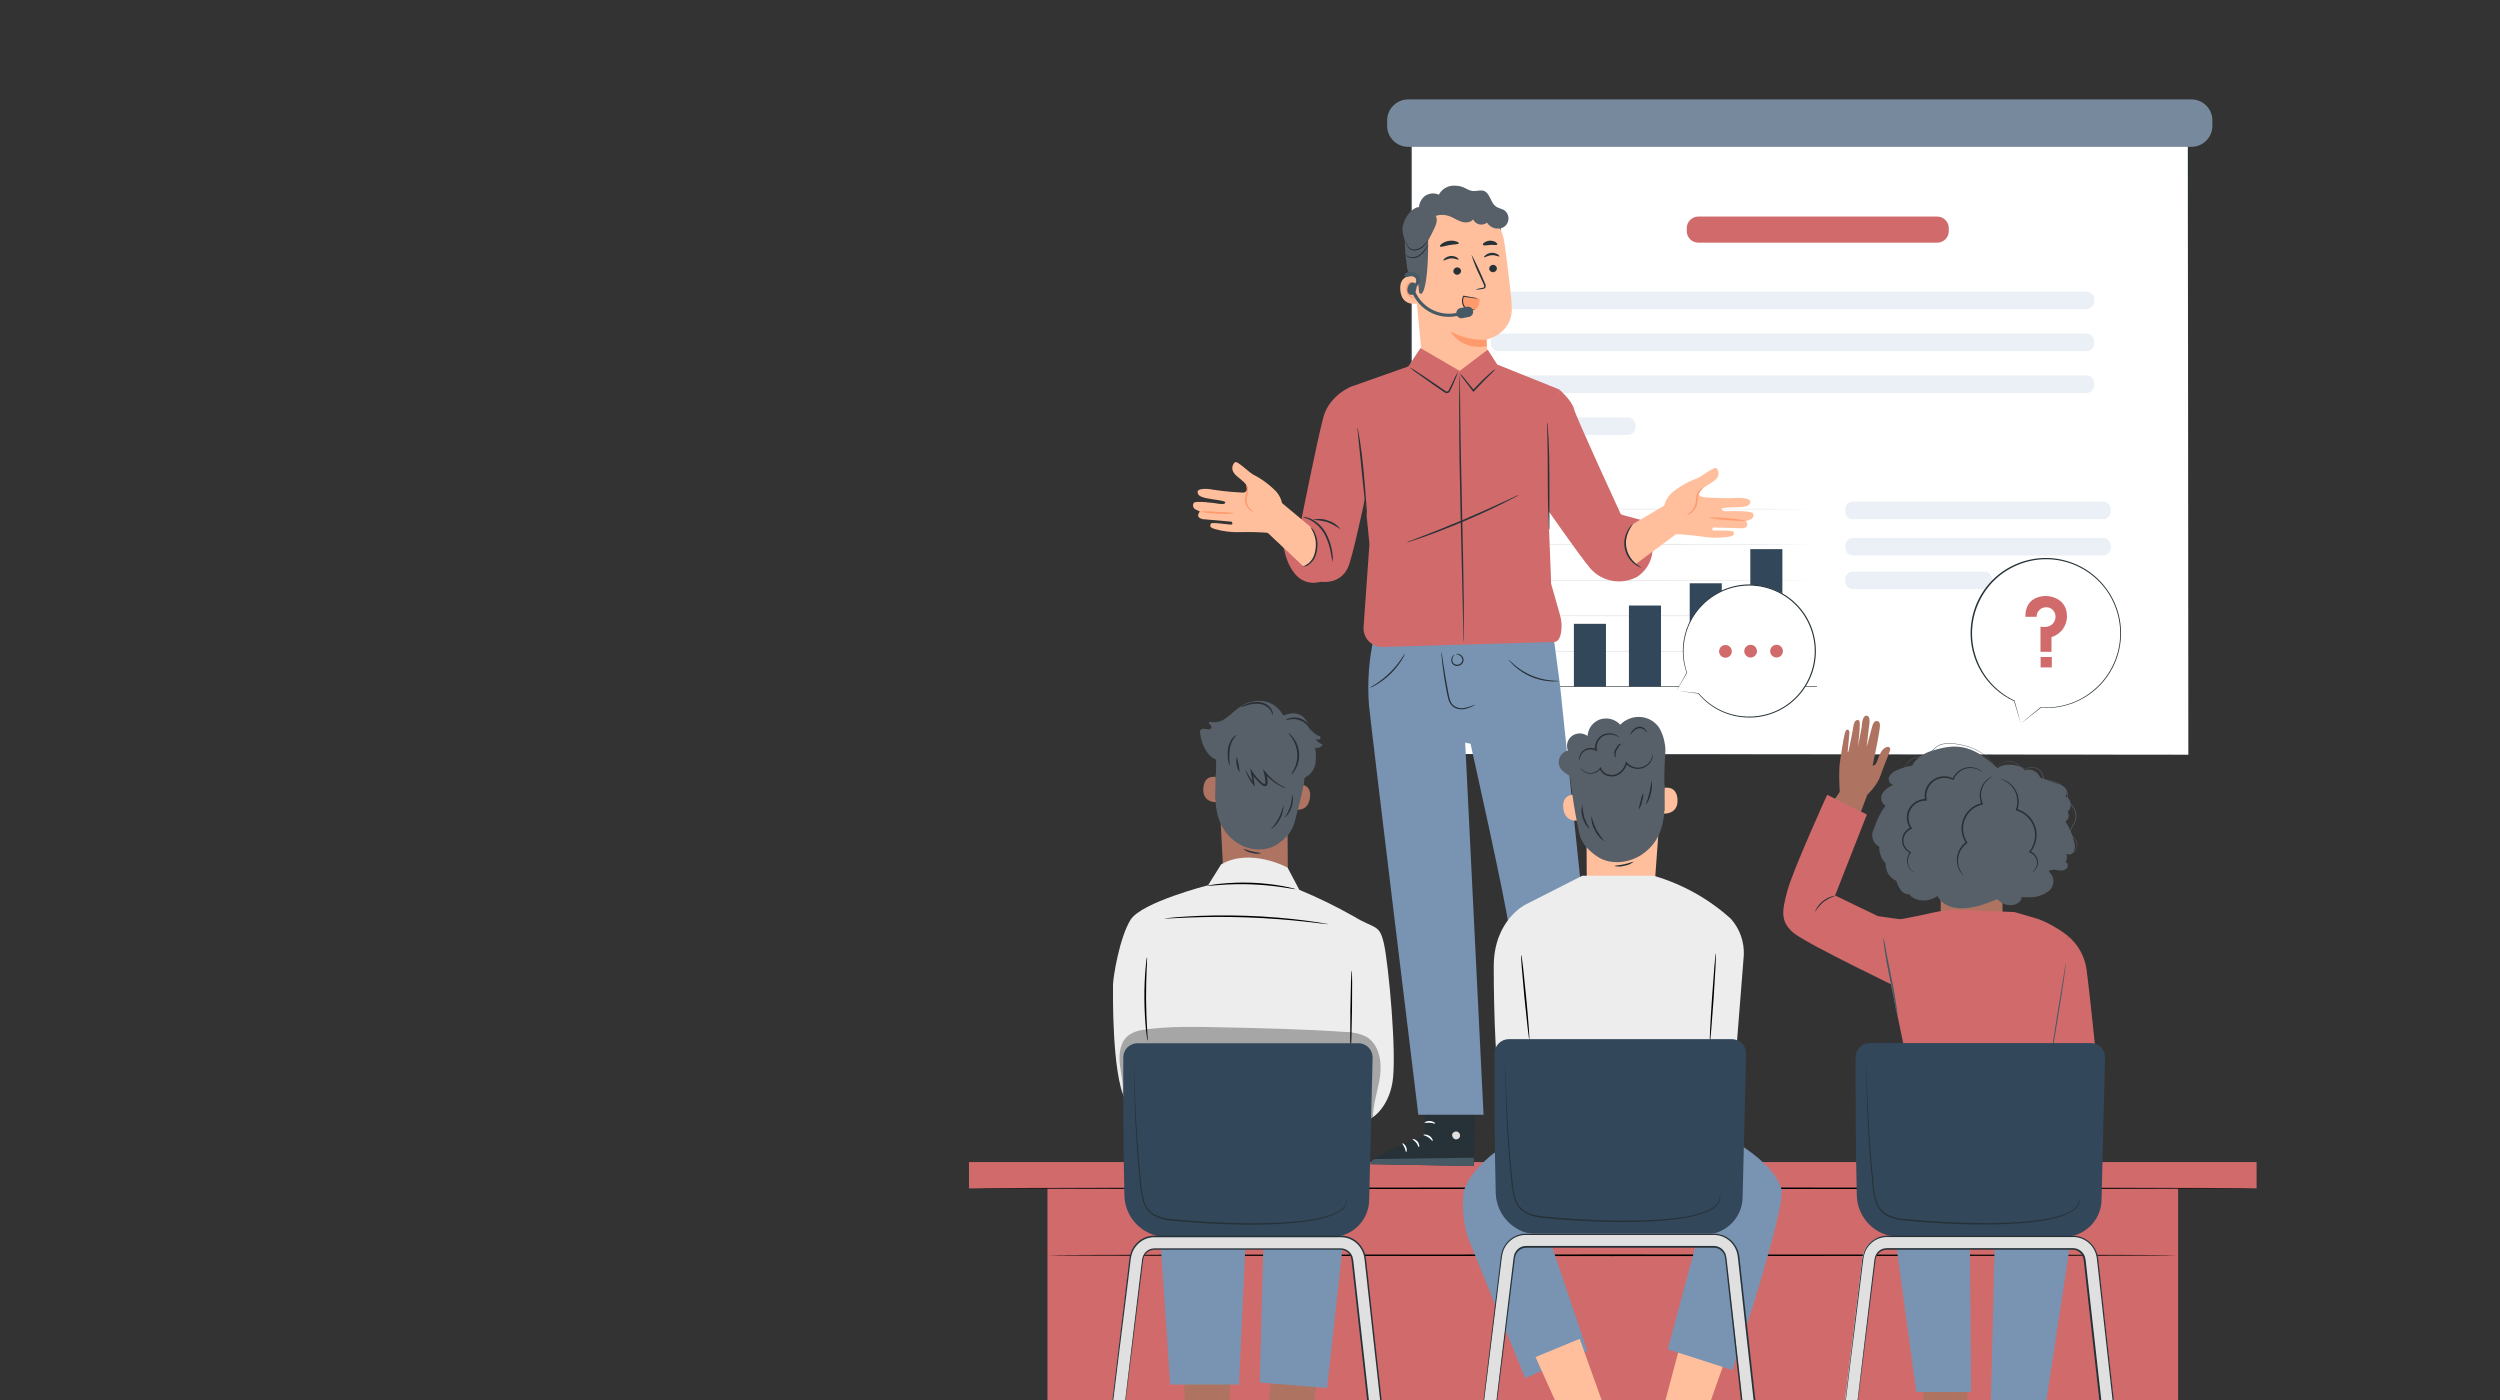 <?xml version="1.0" encoding="UTF-8" standalone="no"?>
<!-- Generator: Adobe Illustrator 25.0.0, SVG Export Plug-In . SVG Version: 6.00 Build 0)  -->

<svg
   version="1.1"
   id="Layer_1"
   x="0px"
   y="0px"
   viewBox="0 0 750 420"
   style="enable-background:new 0 0 750 420;"
   xml:space="preserve"
   sodipodi:docname="canaima-why.svg"
   inkscape:version="1.2.1 (9c6d41e, 2022-07-14)"
   xmlns:inkscape="http://www.inkscape.org/namespaces/inkscape"
   xmlns:sodipodi="http://sodipodi.sourceforge.net/DTD/sodipodi-0.dtd"
   xmlns="http://www.w3.org/2000/svg"
   xmlns:svg="http://www.w3.org/2000/svg"><rect x="0" y="0" width="750" height="420" fill="#333333" stroke="none"/><defs
   id="defs1011" /><sodipodi:namedview
   id="namedview1009"
   pagecolor="#ffffff"
   bordercolor="#000000"
   borderopacity="0.25"
   inkscape:showpageshadow="2"
   inkscape:pageopacity="0.0"
   inkscape:pagecheckerboard="0"
   inkscape:deskcolor="#d1d1d1"
   showgrid="false"
   inkscape:zoom="1.6613332"
   inkscape:cx="398.77611"
   inkscape:cy="242.27529"
   inkscape:window-width="2004"
   inkscape:window-height="1387"
   inkscape:window-x="0"
   inkscape:window-y="25"
   inkscape:window-maximized="0"
   inkscape:current-layer="Layer_1" />


				
			
<g
   id="why-whiteboard"
   transform="translate(42)"><path
     id="rect622"
     clip-path="url(#clipPath16303-7)"
     class="st11"
     style="fill:#ffffff;stroke-width:0.954"
     d="M 381.276,33.351 H 614.5 V 226.412 H 381.276 Z" /><path
     class="st4"
     d="m 614.5,226.402 c 0,-1.345 -0.057,-76.711 -0.162,-193.052 l 0.162,0.162 H 381.305 v 0 l 0.2,-0.191 c 0,69.882 0,135.835 0,193.052 l -0.172,-0.172 233.224,0.172 -233.224,0.172 h -0.162 v -0.172 c 0,-57.226 0,-123.169 0,-193.052 V 33.132 h 0.219 233.196 0.162 v 0.162 c -0.181,116.397 -0.248,191.764 -0.248,193.109 z"
     id="path624"
     clip-path="url(#clipPath16295-0)"
     style="fill:#263238;stroke-width:0.954" /><path
     class="st3"
     d="m 513.926,150.483 h 74.956 c 1.288,0 2.337,1.049 2.337,2.337 v 0.601 c 0,1.288 -1.049,2.337 -2.337,2.337 h -74.956 c -1.288,0 -2.337,-1.049 -2.337,-2.337 v -0.601 c 0,-1.288 1.049,-2.337 2.337,-2.337 z"
     id="path626"
     clip-path="url(#clipPath16287-1)"
     style="fill:#eaf0f6;stroke-width:0.954" /><path
     class="st3"
     d="m 513.926,161.384 h 74.956 c 1.288,0 2.337,1.049 2.337,2.337 v 0.601 c 0,1.288 -1.049,2.337 -2.337,2.337 h -74.956 c -1.288,0 -2.337,-1.049 -2.337,-2.337 v -0.601 c 0,-1.288 1.049,-2.337 2.337,-2.337 z"
     id="path628"
     clip-path="url(#clipPath16279-4)"
     style="fill:#eaf0f6;stroke-width:0.954" /><path
     class="st3"
     d="m 513.926,171.475 h 39.371 c 1.288,0 2.337,1.049 2.337,2.337 v 0.601 c 0,1.288 -1.049,2.337 -2.337,2.337 h -39.371 c -1.288,0 -2.337,-1.049 -2.337,-2.337 v -0.601 c 0,-1.288 1.049,-2.337 2.337,-2.337 z"
     id="path630"
     clip-path="url(#clipPath16271-3)"
     style="fill:#eaf0f6;stroke-width:0.954" /><path
     class="st2"
     d="m 380.456,29.822 h 234.95 c 3.491,0 6.314,2.823 6.314,6.314 v 1.602 c 0,3.491 -2.823,6.314 -6.314,6.314 H 380.456 c -3.491,0 -6.314,-2.823 -6.314,-6.314 v -1.602 c 0,-3.481 2.833,-6.314 6.314,-6.314 z"
     id="path632"
     clip-path="url(#clipPath16263-3)"
     style="fill:#77899c;fill-opacity:1;stroke-width:0.954" /><path
     class="st5"
     d="m 502.204,152.734 c 0,0.057 -21.631,0.095 -48.308,0.095 -26.677,0 -48.308,0 -48.308,-0.095 0,-0.095 21.622,-0.095 48.308,-0.095 26.686,0 48.308,0.038 48.308,0.095 z"
     id="path634"
     clip-path="url(#clipPath16255-0)"
     style="fill:#e0e0e0;stroke-width:0.954" /><path
     class="st5"
     d="m 502.204,163.406 c 0,0.048 -21.631,0.095 -48.308,0.095 -26.677,0 -48.308,0 -48.308,-0.095 0,-0.095 21.622,-0.105 48.308,-0.105 26.686,0 48.308,0.048 48.308,0.105 z"
     id="path636"
     clip-path="url(#clipPath16247-6)"
     style="fill:#e0e0e0;stroke-width:0.954" /><path
     class="st5"
     d="m 502.204,174.069 c 0,0.057 -21.631,0.105 -48.308,0.105 -26.677,0 -48.308,0 -48.308,-0.105 0,-0.105 21.622,-0.095 48.308,-0.095 26.686,0 48.308,0.038 48.308,0.095 z"
     id="path638"
     clip-path="url(#clipPath16239-3)"
     style="fill:#e0e0e0;stroke-width:0.954" /><path
     class="st5"
     d="m 502.204,184.742 c 0,0.057 -21.631,0.095 -48.308,0.095 -26.677,0 -48.308,0 -48.308,-0.095 0,-0.095 21.622,-0.105 48.308,-0.105 26.686,0 48.308,0.048 48.308,0.105 z"
     id="path640"
     clip-path="url(#clipPath16231-0)"
     style="fill:#e0e0e0;stroke-width:0.954" /><path
     class="st5"
     d="m 502.204,195.405 c 0,0.057 -21.631,0.105 -48.308,0.105 -26.677,0 -48.308,0 -48.308,-0.105 0,-0.105 21.622,-0.095 48.308,-0.095 26.686,0 48.308,0.048 48.308,0.095 z"
     id="path642"
     clip-path="url(#clipPath16223-2)"
     style="fill:#e0e0e0;stroke-width:0.954" /><path
     id="rect644"
     clip-path="url(#clipPath16215-6)"
     class="st14"
     style="fill:#33475b;stroke-width:0.954"
     d="m 464.912,174.985 h 9.623 v 30.997 h -9.623 z" /><path
     id="rect646"
     clip-path="url(#clipPath16207-3)"
     class="st14"
     style="fill:#33475b;stroke-width:0.954"
     d="m 483.091,164.742 h 9.623 v 41.231 h -9.623 z" /><path
     id="rect648"
     clip-path="url(#clipPath16199-8)"
     class="st14"
     style="fill:#33475b;stroke-width:0.954"
     d="m 414.248,191.466 h 9.623 v 14.507 h -9.623 z" /><path
     id="rect650"
     clip-path="url(#clipPath16191-7)"
     class="st14"
     style="fill:#33475b;stroke-width:0.954"
     d="m 430.166,187.146 h 9.623 v 18.837 h -9.623 z" /><path
     id="rect652"
     clip-path="url(#clipPath16183-5)"
     class="st14"
     style="fill:#33475b;stroke-width:0.954"
     d="m 446.676,181.661 h 9.623 v 24.311 h -9.623 z" /><path
     class="st4"
     d="m 503.082,205.992 h -6.734 -18.379 -60.621 -12.075 v -0.086 c 0,-17.959 0,-33.821 0,-45.208 0,-5.723 0,-10.243 0,-13.353 0,-1.574 0,-2.785 0,-3.615 0,-0.41 0,-0.725 0,-0.954 0,-0.229 0,-0.324 0,-0.324 0,0 0,0.114 0,0.324 0,0.21 0,0.525 0,0.954 0,0.83 0,2.041 0,3.615 0,3.147 0,7.706 0,13.353 0,11.388 0,27.249 0,45.208 l -0.095,-0.086 h 12.17 60.621 18.379 4.998 1.736 z"
     id="path654"
     clip-path="url(#clipPath16175-6)"
     style="fill:#263238;stroke-width:0.954" /><path
     class="st4"
     d="m 410.147,158.122 c -0.792,0.095 -1.593,0.134 -2.384,0.095 -0.801,0.038 -1.602,0 -2.394,-0.095 0.792,-0.095 1.593,-0.134 2.394,-0.095 0.801,-0.029 1.593,0 2.384,0.095 z"
     id="path656"
     clip-path="url(#clipPath16167-2)"
     style="fill:#263238;stroke-width:0.954" /><path
     class="st4"
     d="m 410.147,168.29 c -0.792,0.105 -1.593,0.143 -2.384,0.105 -0.801,0.038 -1.602,0 -2.394,-0.105 0.792,-0.095 1.593,-0.134 2.394,-0.095 0.801,-0.029 1.593,0 2.384,0.095 z"
     id="path658"
     clip-path="url(#clipPath16159-8)"
     style="fill:#263238;stroke-width:0.954" /><path
     class="st4"
     d="m 410.147,178.419 c -0.792,0.105 -1.593,0.143 -2.384,0.105 -0.801,0.038 -1.602,0 -2.394,-0.105 0.792,-0.095 1.593,-0.124 2.394,-0.095 0.801,-0.029 1.593,0.01 2.384,0.095 z"
     id="path660"
     clip-path="url(#clipPath16151-8)"
     style="fill:#263238;stroke-width:0.954" /><path
     class="st4"
     d="m 410.147,188.567 c -0.792,0.105 -1.593,0.143 -2.384,0.105 -0.801,0.038 -1.602,0 -2.394,-0.105 0.792,-0.095 1.593,-0.124 2.394,-0.095 0.801,-0.029 1.593,0.01 2.384,0.095 z"
     id="path662"
     clip-path="url(#clipPath16143-2)"
     style="fill:#263238;stroke-width:0.954" /><path
     class="st17"
     d="m 467.506,64.968 h 71.647 c 1.927,0 3.481,1.555 3.481,3.481 v 0.877 c 0,1.927 -1.555,3.481 -3.481,3.481 h -71.647 c -1.927,0 -3.481,-1.555 -3.481,-3.481 v -0.877 c 0,-1.917 1.564,-3.481 3.481,-3.481 z"
     id="path664"
     clip-path="url(#clipPath16135-0)"
     style="fill:#d16a6a;fill-opacity:1;stroke-width:0.954" /><path
     class="st3"
     d="m 407.61,87.477 h 176.303 c 1.288,0 2.337,1.049 2.337,2.337 v 0.601 c 0,1.288 -1.049,2.337 -2.337,2.337 H 407.61 c -1.288,0 -2.337,-1.049 -2.337,-2.337 v -0.601 c 0,-1.288 1.049,-2.337 2.337,-2.337 z"
     id="path666"
     clip-path="url(#clipPath16127-1)"
     style="fill:#eaf0f6;stroke-width:0.954" /><path
     class="st3"
     d="m 407.61,100.057 h 176.303 c 1.288,0 2.337,1.049 2.337,2.337 v 0.601 c 0,1.288 -1.049,2.337 -2.337,2.337 H 407.61 c -1.288,0 -2.337,-1.049 -2.337,-2.337 v -0.601 c 0,-1.288 1.049,-2.337 2.337,-2.337 z"
     id="path668"
     clip-path="url(#clipPath16119-0)"
     style="fill:#eaf0f6;stroke-width:0.954" /><path
     class="st3"
     d="m 407.61,112.637 h 176.303 c 1.288,0 2.337,1.049 2.337,2.337 v 0.601 c 0,1.288 -1.049,2.337 -2.337,2.337 H 407.61 c -1.288,0 -2.337,-1.049 -2.337,-2.337 v -0.601 c 0,-1.288 1.049,-2.337 2.337,-2.337 z"
     id="path670"
     clip-path="url(#clipPath16111-5)"
     style="fill:#eaf0f6;stroke-width:0.954" /><path
     class="st3"
     d="m 406.933,125.218 h 39.371 c 1.288,0 2.337,1.049 2.337,2.337 v 0.601 c 0,1.288 -1.049,2.337 -2.337,2.337 h -39.371 c -1.288,0 -2.337,-1.049 -2.337,-2.337 v -0.601 c 0,-1.288 1.049,-2.337 2.337,-2.337 z"
     id="path672"
     clip-path="url(#clipPath16103-5)"
     style="fill:#eaf0f6;stroke-width:0.954" /></g><g
   id="why-presenter"
   transform="translate(42)"><path
     id="rect613"
     clip-path="url(#clipPath15970-0)"
     class="st17"
     style="fill:#d16a6a;fill-opacity:1;stroke-width:0.954"
     d="m 272.242,352.5 h 339.197 v 68.709 H 272.242 Z" /><path
     id="rect615"
     clip-path="url(#clipPath15962-9)"
     class="st17"
     style="fill:#d16a6a;fill-opacity:1;stroke-width:0.954"
     d="m 248.693,348.619 h 386.284 v 7.897 H 248.693 Z" /><path
     d="m 635.016,356.487 c 0,0.134 -86.125,0.248 -192.336,0.248 -106.211,0 -192.355,-0.114 -192.355,-0.248 0,-0.134 86.106,-0.248 192.355,-0.248 106.249,0 192.336,0.114 192.336,0.248 z"
     id="path617"
     clip-path="url(#clipPath15954-2)"
     style="stroke-width:0.954" /><path
     d="m 611.067,376.573 c 0,0.143 -75.805,0.258 -169.293,0.258 -93.488,0 -169.312,-0.114 -169.312,-0.258 0,-0.143 75.786,-0.248 169.312,-0.248 93.526,0 169.293,0.114 169.293,0.248 z"
     id="path619"
     clip-path="url(#clipPath15946-0)"
     style="stroke-width:0.954" /><path
     class="st4"
     d="m 385.253,324.654 0.286,15.995 c 0,0 -16.157,5.656 -16.395,8.584 l 31.026,0.563 0.582,-24.922 z"
     id="path740"
     clip-path="url(#clipPath15724-6)"
     style="fill:#263238;stroke-width:0.954" /><path
     class="st5"
     d="m 395.153,339.475 c 0.62,0.2 0.982,0.83 0.849,1.459 -0.181,0.62 -0.811,1.001 -1.44,0.858 -0.649,-0.21 -1.03,-0.887 -0.887,-1.555 0.248,-0.629 0.954,-0.944 1.593,-0.725"
     id="path742"
     clip-path="url(#clipPath15716-7)"
     style="fill:#e0e0e0;stroke-width:0.954" /><path
     class="st21"
     d="m 400.17,349.833 -0.048,-2.518 -29.729,0.401 c 0,0 -1.383,0.572 -1.249,1.545 z"
     id="path744"
     clip-path="url(#clipPath15708-3)"
     style="fill:#455a64;stroke-width:0.954" /><path
     class="st11"
     d="m 385.034,340.477 c 0,0.153 0.763,0.238 1.497,0.734 0.734,0.496 1.125,1.145 1.259,1.087 0.134,-0.057 -0.067,-0.954 -0.954,-1.526 -0.887,-0.572 -1.831,-0.429 -1.803,-0.296 z"
     id="path746"
     clip-path="url(#clipPath15700-3)"
     style="fill:#ffffff;stroke-width:0.954" /><path
     class="st11"
     d="m 381.762,341.764 c 0,0.143 0.61,0.42 1.116,1.068 0.505,0.649 0.639,1.326 0.792,1.326 0.153,0 0.258,-0.858 -0.382,-1.66 -0.639,-0.801 -1.526,-0.877 -1.526,-0.734 z"
     id="path748"
     clip-path="url(#clipPath15692-5)"
     style="fill:#ffffff;stroke-width:0.954" /><path
     class="st11"
     d="m 379.836,345.627 c 0.143,0 0.362,-0.715 0,-1.555 -0.362,-0.839 -1.078,-1.183 -1.145,-1.059 -0.067,0.124 0.362,0.582 0.668,1.269 0.305,0.687 0.334,1.326 0.477,1.345 z"
     id="path750"
     clip-path="url(#clipPath15684-1)"
     style="fill:#ffffff;stroke-width:0.954" /><path
     class="st11"
     d="m 385.348,336.824 c 0.057,0.143 0.763,-0.057 1.612,0 0.849,0.057 1.516,0.362 1.602,0.229 0.086,-0.134 -0.553,-0.677 -1.564,-0.753 -1.011,-0.076 -1.65,0.41 -1.65,0.525 z"
     id="path752"
     clip-path="url(#clipPath15676-1)"
     style="fill:#ffffff;stroke-width:0.954" /><path
     class="st4"
     d="m 423.098,323.681 1.688,19.276 -3.071,15.623 c -0.21,1.068 0.477,2.108 1.545,2.327 0.048,0.01 0.095,0.019 0.153,0.019 v 0 c 0.639,0.095 1.278,-0.134 1.707,-0.62 2.766,-3.014 12.876,-14.154 12.676,-15.556 -0.229,-1.631 -0.42,-20.449 -0.42,-20.449 z"
     id="path754"
     clip-path="url(#clipPath15668-7)"
     style="fill:#263238;stroke-width:0.954" /><path
     class="st21"
     d="m 423.413,360.925 14.306,-17.483 0.057,0.82 c 0.048,0.706 -0.162,1.402 -0.582,1.974 -1.135,1.516 -4.359,5.646 -12.008,14.068 -0.448,0.486 -1.106,0.725 -1.764,0.62 z"
     id="path756"
     clip-path="url(#clipPath15660-2)"
     style="fill:#455a64;stroke-width:0.954" /><path
     class="st11"
     d="m 433.351,337.472 c -0.467,0.391 -0.563,1.078 -0.229,1.583 0.382,0.486 1.068,0.582 1.574,0.238 0.496,-0.42 0.601,-1.145 0.229,-1.679 -0.448,-0.467 -1.183,-0.496 -1.66,-0.067"
     id="path758"
     style="opacity:0.6;fill:#ffffff;stroke-width:0.954"
     clip-path="url(#clipPath16865-6)" /><path
     class="st11"
     d="m 427.314,352.208 c -0.505,-0.572 -1.116,-1.049 -1.793,-1.393 -0.725,-0.229 -1.488,-0.334 -2.251,-0.286 0,0 0.219,-0.21 0.668,-0.296 0.591,-0.105 1.192,-0.038 1.745,0.191 0.553,0.219 1.03,0.601 1.373,1.097 0.258,0.382 0.258,0.668 0.258,0.687 z"
     id="path762"
     clip-path="url(#clipPath15644-5)"
     style="fill:#ffffff;stroke-width:0.954" /><path
     class="st11"
     d="m 426.074,354.878 c -0.572,-0.267 -1.164,-0.505 -1.764,-0.715 -0.629,-0.076 -1.268,-0.114 -1.908,-0.124 0.582,-0.42 1.326,-0.525 1.993,-0.286 1.173,0.258 1.774,1.068 1.679,1.125 z"
     id="path764"
     clip-path="url(#clipPath15636-0)"
     style="fill:#ffffff;stroke-width:0.954" /><path
     class="st11"
     d="m 429.632,348.755 c -0.849,-0.496 -1.736,-0.925 -2.651,-1.288 -0.935,-0.238 -1.898,-0.401 -2.861,-0.486 0.992,-0.334 2.06,-0.305 3.033,0.076 0.992,0.267 1.869,0.868 2.48,1.698 z"
     id="path766"
     clip-path="url(#clipPath15628-5)"
     style="fill:#ffffff;stroke-width:0.954" /><path
     class="st11"
     d="m 429.613,342.832 c -0.048,0.114 -1.145,-0.258 -2.537,-0.219 -1.393,0.038 -2.47,0.439 -2.518,0.324 1.536,-0.963 3.472,-1.001 5.055,-0.105 z"
     id="path768"
     clip-path="url(#clipPath15620-1)"
     style="fill:#ffffff;stroke-width:0.954" /><path
     class="st11"
     d="m 429.221,337.158 c -0.858,-0.219 -1.745,-0.315 -2.632,-0.296 -0.877,0.153 -1.726,0.42 -2.518,0.811 0,0 0.162,-0.296 0.591,-0.582 1.154,-0.725 2.585,-0.868 3.863,-0.382 0.515,0.191 0.763,0.41 0.696,0.448 z"
     id="path770"
     clip-path="url(#clipPath15612-1)"
     style="fill:#ffffff;stroke-width:0.954" /><path
     class="st11"
     d="m 426.599,335.784 c -0.086,-0.238 -0.105,-0.486 -0.076,-0.734 0.029,-0.658 0.181,-1.307 0.458,-1.908 0.162,-0.467 0.477,-0.868 0.897,-1.135 0.305,-0.181 0.696,-0.134 0.954,0.114 0.219,0.229 0.353,0.534 0.362,0.858 0,1.345 -0.963,2.489 -2.28,2.737 -1.297,0.219 -2.604,-0.372 -3.3,-1.488 -0.172,-0.286 -0.21,-0.629 -0.114,-0.954 0.134,-0.305 0.458,-0.496 0.792,-0.467 0.486,0.076 0.935,0.277 1.316,0.582 0.544,0.391 1.021,0.868 1.412,1.412 0.153,0.191 0.277,0.41 0.343,0.649 -0.544,-0.696 -1.192,-1.297 -1.908,-1.812 -0.343,-0.248 -0.734,-0.41 -1.154,-0.477 -0.181,-0.019 -0.362,0.076 -0.429,0.248 -0.048,0.21 -0.01,0.429 0.105,0.61 0.62,0.954 1.745,1.44 2.861,1.259 1.116,-0.21 1.936,-1.164 1.974,-2.299 0,-0.219 -0.076,-0.439 -0.229,-0.601 -0.134,-0.134 -0.334,-0.162 -0.496,-0.076 -0.353,0.229 -0.62,0.563 -0.773,0.954 -0.391,0.792 -0.629,1.65 -0.715,2.527 z"
     id="path772"
     clip-path="url(#clipPath15604-0)"
     style="fill:#ffffff;stroke-width:0.954" /><path
     class="st14"
     d="m 370.174,191.146 c -1.488,6.619 -1.993,13.429 -1.497,20.201 0.334,4.292 14.822,123.083 14.822,123.083 h 19.562 l -5.503,-111.648 1.602,0.353 c 0,0 10.682,47.612 11.55,55.318 0.792,6.934 9.795,57.226 9.795,57.226 l 17.883,0.2 -5.723,-66.582 -6.676,-63.902 -2.489,-18.541 z"
     id="path774"
     clip-path="url(#clipPath15596-3)"
     style="fill:#7994b3;fill-opacity:1;stroke-width:0.954" /><path
     class="st4"
     d="m 400.609,211.413 c -0.258,0.191 -0.525,0.343 -0.82,0.458 -0.763,0.391 -1.583,0.677 -2.423,0.849 -0.591,0.114 -1.211,0.114 -1.803,0 -0.715,-0.124 -1.383,-0.458 -1.908,-0.954 -0.553,-0.553 -0.944,-1.249 -1.145,-2.003 -0.229,-0.753 -0.362,-1.545 -0.525,-2.346 -0.62,-3.224 -1.049,-6.171 -1.297,-8.307 -0.124,-1.068 -0.2,-1.908 -0.248,-2.527 -0.038,-0.315 -0.038,-0.639 0,-0.954 0.095,0.315 0.153,0.629 0.181,0.954 0.105,0.677 0.229,1.516 0.382,2.508 0.315,2.127 0.782,5.055 1.412,8.26 0.315,1.593 0.525,3.205 1.516,4.158 0.935,0.782 2.175,1.106 3.376,0.877 0.83,-0.143 1.631,-0.382 2.403,-0.706 0.286,-0.114 0.582,-0.21 0.897,-0.267 z"
     id="path776"
     clip-path="url(#clipPath15588-3)"
     style="fill:#263238;stroke-width:0.954" /><path
     class="st4"
     d="m 394.762,196.258 c 0,0 0.124,-0.105 0.401,-0.124 0.391,-0.01 0.773,0.114 1.087,0.353 0.496,0.343 0.811,0.906 0.83,1.507 -0.019,0.763 -0.515,1.44 -1.24,1.688 -0.706,0.296 -1.526,0.114 -2.041,-0.448 -0.382,-0.467 -0.525,-1.087 -0.372,-1.679 0.086,-0.372 0.296,-0.715 0.591,-0.954 0.219,-0.172 0.372,-0.191 0.382,-0.172 -0.362,0.315 -0.601,0.744 -0.687,1.211 -0.086,0.486 0.048,0.992 0.372,1.373 0.649,0.591 1.65,0.544 2.232,-0.105 0.21,-0.238 0.353,-0.534 0.401,-0.849 -0.01,-0.496 -0.248,-0.963 -0.629,-1.278 -0.372,-0.315 -0.839,-0.496 -1.326,-0.525 z"
     id="path778"
     clip-path="url(#clipPath15580-0)"
     style="fill:#263238;stroke-width:0.954" /><path
     class="st4"
     d="m 425.759,204.308 c -0.219,0.067 -0.439,0.105 -0.668,0.105 -0.61,0.048 -1.221,0.048 -1.831,0 -4.082,-0.229 -7.964,-1.86 -10.987,-4.626 -0.458,-0.41 -0.877,-0.849 -1.269,-1.326 -0.153,-0.162 -0.286,-0.353 -0.391,-0.553 0.057,-0.048 0.687,0.677 1.85,1.66 3.062,2.575 6.829,4.168 10.816,4.549 1.516,0.172 2.47,0.114 2.48,0.191 z"
     id="path780"
     clip-path="url(#clipPath15572-4)"
     style="fill:#263238;stroke-width:0.954" /><path
     class="st4"
     d="m 379.559,195.972 c -0.238,0.706 -0.582,1.383 -1.011,1.993 -0.963,1.536 -2.098,2.947 -3.395,4.206 -1.297,1.259 -2.747,2.365 -4.301,3.281 -0.629,0.41 -1.307,0.725 -2.022,0.954 0.61,-0.439 1.249,-0.839 1.908,-1.202 1.469,-0.982 2.852,-2.098 4.12,-3.329 1.268,-1.24 2.423,-2.604 3.434,-4.073 0.792,-1.125 1.211,-1.86 1.269,-1.831 z"
     id="path782"
     clip-path="url(#clipPath15564-8)"
     style="fill:#263238;stroke-width:0.954" /><path
     class="st26"
     d="m 392.721,59.936 0.773,-0.048 c 7.859,-0.448 14.755,5.208 15.842,13.009 1.001,7.258 2.022,15.26 2.203,19.19 0.362,8.107 -7.63,9.833 -7.63,9.833 l 0.286,3.29 c 0.467,5.417 -3.538,10.196 -8.965,10.673 -0.01,0 -0.029,0 -0.038,0 v 0 c -5.37,0.448 -10.1,-3.51 -10.615,-8.87 l -2.861,-30.063 c -1.249,-8.365 2.604,-16.042 11.006,-17.015 z"
     id="path784"
     clip-path="url(#clipPath15556-0)"
     style="fill:#ffbf9d;stroke-width:0.954" /><path
     class="st27"
     d="m 403.947,101.902 c -3.758,0.219 -7.506,-0.639 -10.787,-2.489 0,0 2.861,5.723 10.863,4.483 z"
     id="path786"
     clip-path="url(#clipPath15548-8)"
     style="fill:#ff9a6c;stroke-width:0.954" /><path
     class="st4"
     d="m 407.065,80.423 c 0.048,0.629 -0.42,1.173 -1.049,1.23 -0.601,0.086 -1.164,-0.334 -1.249,-0.944 v -0.009 c -0.048,-0.629 0.42,-1.173 1.049,-1.23 0.601,-0.086 1.164,0.334 1.249,0.944 -0.01,0.009 -0.01,0.009 0,0.009 z"
     id="path788"
     clip-path="url(#clipPath15540-1)"
     style="fill:#263238;stroke-width:0.954" /><path
     class="st4"
     d="m 407.819,76.932 c -0.134,0.153 -1.049,-0.439 -2.289,-0.362 -1.24,0.076 -2.117,0.744 -2.26,0.601 -0.143,-0.143 0.057,-0.343 0.439,-0.658 0.515,-0.401 1.145,-0.639 1.803,-0.668 0.649,-0.038 1.288,0.134 1.831,0.477 0.401,0.296 0.544,0.61 0.477,0.61 z"
     id="path790"
     clip-path="url(#clipPath15532-8)"
     style="fill:#263238;stroke-width:0.954" /><path
     class="st4"
     d="m 396.307,81.186 c 0.048,0.629 -0.42,1.173 -1.049,1.23 -0.601,0.086 -1.164,-0.334 -1.249,-0.944 v -0.009 c -0.048,-0.629 0.42,-1.173 1.049,-1.23 0.601,-0.086 1.164,0.334 1.249,0.944 -0.01,0.009 -0.01,0.009 0,0.009 z"
     id="path792"
     clip-path="url(#clipPath15524-6)"
     style="fill:#263238;stroke-width:0.954" /><path
     class="st4"
     d="m 395.601,77.886 c -0.134,0.153 -1.049,-0.439 -2.289,-0.362 -1.24,0.076 -2.117,0.744 -2.26,0.601 -0.143,-0.143 0.057,-0.343 0.439,-0.658 0.515,-0.401 1.145,-0.639 1.803,-0.668 0.649,-0.038 1.288,0.134 1.831,0.477 0.401,0.286 0.544,0.544 0.477,0.61 z"
     id="path794"
     clip-path="url(#clipPath15516-6)"
     style="fill:#263238;stroke-width:0.954" /><path
     class="st4"
     d="m 400.609,86.861 c 0.649,-0.238 1.316,-0.401 2.003,-0.477 0.315,-0.057 0.61,-0.134 0.658,-0.353 0.01,-0.334 -0.086,-0.668 -0.267,-0.954 -0.343,-0.753 -0.706,-1.536 -1.078,-2.365 -0.992,-1.993 -1.822,-4.073 -2.48,-6.199 0.143,-0.067 1.469,2.623 2.966,5.99 0.362,0.83 0.715,1.621 1.04,2.384 0.219,0.372 0.305,0.801 0.238,1.23 -0.076,0.238 -0.258,0.42 -0.496,0.496 -0.172,0.057 -0.353,0.095 -0.534,0.105 -0.677,0.134 -1.364,0.181 -2.051,0.143 z"
     id="path796"
     clip-path="url(#clipPath15508-6)"
     style="fill:#263238;stroke-width:0.954" /><path
     class="st4"
     d="m 395.649,73.003 c -0.105,0.343 -1.354,0.258 -2.804,0.515 -1.45,0.258 -2.613,0.725 -2.861,0.429 -0.095,-0.134 0.095,-0.467 0.553,-0.82 0.61,-0.448 1.316,-0.744 2.06,-0.858 0.744,-0.134 1.507,-0.086 2.222,0.134 0.582,0.181 0.868,0.439 0.83,0.601 z"
     id="path798"
     clip-path="url(#clipPath15500-0)"
     style="fill:#263238;stroke-width:0.954" /><path
     class="st4"
     d="m 407.151,73.384 c -0.2,0.296 -1.068,0 -2.108,0.095 -1.04,0.095 -1.908,0.305 -2.108,0 -0.2,-0.305 0,-0.429 0.391,-0.725 1.021,-0.706 2.356,-0.744 3.405,-0.086 0.372,0.286 0.553,0.572 0.42,0.715 z"
     id="path800"
     clip-path="url(#clipPath15492-3)"
     style="fill:#263238;stroke-width:0.954" /><path
     class="st4"
     d="m 408.344,69.226 c 0,0 -2.432,-4.941 -4.941,-5.99 -3.043,-1.259 -4.13,2.06 -7.001,1.44 -2.871,-0.62 -5.723,-1.841 -8.527,0.505 -3.014,2.566 -1.44,4.158 -1.431,7.764 0.048,14.602 -2.375,18.875 -3.529,12.065 -0.124,-0.753 -2.241,-1.23 -2.737,-4.387 -0.629,-4.092 -1.078,-9.08 -0.324,-12.056 0.629,-2.508 1.908,-4.292 4.349,-6.314 3.815,-3.186 9.261,-3.567 12.99,-3.405 3.729,0.162 11.121,4.015 11.15,10.377 z"
     id="path802"
     clip-path="url(#clipPath15484-9)"
     style="fill:#576069;fill-opacity:1;stroke-width:0.954" /><path
     class="st26"
     d="m 383.441,84.753 c -0.105,-1.211 -1.173,-2.098 -2.384,-1.984 -0.038,0 -0.067,0.009 -0.105,0.009 -1.507,0.229 -3.138,1.183 -2.861,4.292 0.486,5.532 5.932,3.891 5.932,3.729 0,-0.162 -0.372,-3.729 -0.582,-6.047 z"
     id="path804"
     clip-path="url(#clipPath15476-2)"
     style="fill:#ffbf9d;stroke-width:0.954" /><path
     class="st27"
     d="m 382.62,88.835 c 0,0 -0.086,0.076 -0.248,0.162 -0.219,0.114 -0.477,0.143 -0.715,0.076 -0.763,-0.391 -1.259,-1.173 -1.288,-2.032 -0.057,-0.477 -0.01,-0.954 0.143,-1.402 0.076,-0.362 0.324,-0.668 0.658,-0.811 0.229,-0.086 0.477,0.009 0.591,0.219 0.086,0.143 0.057,0.258 0.095,0.267 0.038,0.009 0.105,-0.105 0,-0.334 -0.038,-0.134 -0.134,-0.248 -0.248,-0.324 -0.162,-0.105 -0.353,-0.134 -0.544,-0.095 -0.467,0.134 -0.82,0.486 -0.954,0.954 -0.191,0.496 -0.267,1.03 -0.2,1.564 0.029,1.011 0.668,1.908 1.621,2.26 0.305,0.057 0.629,-0.019 0.868,-0.219 0.219,-0.153 0.238,-0.286 0.219,-0.286 z"
     id="path806"
     clip-path="url(#clipPath15468-0)"
     style="fill:#ff9a6c;stroke-width:0.954" /><path
     class="st4"
     d="m 409.517,63.236 c -0.849,-0.639 -2.022,-0.725 -2.861,-1.373 -1.536,-1.183 -1.602,-3.815 -3.405,-4.559 -1.068,-0.42 -2.27,0.095 -3.414,0 -1.85,-0.2 -2.566,-1.593 -5.37,-1.602 -1.993,-0.124 -3.882,0.935 -4.817,2.709 -1.373,-0.629 -2.976,-0.477 -4.197,0.401 -1.03,0.82 -1.669,2.032 -1.755,3.348 0,0 -0.572,-0.296 -2.327,1.087 -1.164,1.145 -2.012,2.575 -2.432,4.149 -0.601,2.022 0.277,4.158 1.135,6.095 0.467,1.04 1.049,2.194 2.127,2.556 1.326,0.448 2.785,-0.591 3.3,-1.908 0.515,-1.316 1.326,-2.594 1.908,-3.815 1.087,-2.156 2.203,-4.177 1.288,-5.56 1.269,-0.41 2.623,-0.41 3.891,0 1.269,0.42 2.375,1.23 3.643,1.679 1.268,0.448 2.861,0.42 3.71,-0.61 0.639,1.354 2.26,1.936 3.624,1.288 0.191,-0.095 0.372,-0.2 0.534,-0.334 1.04,1.669 3.186,2.279 4.95,1.392 1.459,-0.868 1.936,-2.747 1.068,-4.206 -0.162,-0.277 -0.362,-0.525 -0.601,-0.734 z"
     id="path808"
     clip-path="url(#clipPath15460-3)"
     style="fill:#576069;fill-opacity:1;stroke-width:0.954" /><path
     class="st21"
     d="m 379.521,72.163 c 0.258,0.401 0.467,0.82 0.639,1.269 0.21,0.448 0.544,0.839 0.954,1.116 0.525,0.286 1.145,0.353 1.717,0.2 0.601,-0.105 1.164,-0.343 1.66,-0.696 0.391,-0.305 0.753,-0.658 1.078,-1.04 0.277,-0.391 0.601,-0.753 0.954,-1.078 -0.191,0.439 -0.439,0.849 -0.744,1.221 -0.305,0.429 -0.668,0.811 -1.078,1.135 -0.525,0.401 -1.135,0.668 -1.784,0.782 -0.649,0.153 -1.326,0.057 -1.908,-0.267 -0.439,-0.324 -0.773,-0.763 -0.954,-1.278 -0.238,-0.429 -0.42,-0.887 -0.534,-1.364 z"
     id="path810"
     clip-path="url(#clipPath15452-0)"
     style="fill:#2a2e33;fill-opacity:1;stroke-width:0.954" /><path
     class="st21"
     d="m 379.731,76.427 c 0.334,0.258 0.706,0.467 1.097,0.61 0.429,0.134 0.877,0.172 1.316,0.114 0.544,-0.086 1.068,-0.286 1.526,-0.582 0.83,-0.582 1.536,-1.335 2.079,-2.194 0.21,-0.382 0.467,-0.725 0.753,-1.049 -0.124,0.42 -0.315,0.811 -0.553,1.173 -0.505,0.935 -1.23,1.736 -2.108,2.346 -0.496,0.324 -1.068,0.534 -1.66,0.601 -0.486,0.048 -0.982,-0.009 -1.44,-0.191 -0.782,-0.324 -1.04,-0.82 -1.011,-0.83 z"
     id="path812"
     clip-path="url(#clipPath15444-7)"
     style="fill:#2a2e33;fill-opacity:1;stroke-width:0.954" /><path
     class="st27"
     d="m 397.118,88.893 c -0.191,0.62 -0.305,1.259 -0.315,1.908 -0.038,0.601 0.181,1.192 0.601,1.631 0.448,0.525 1.106,0.83 1.793,0.82 v 0 c 1.278,0 2.356,-0.935 2.547,-2.194 l 0.219,-1.373 c -1.268,-0.353 -4.75,-0.696 -4.845,-0.792 z"
     id="path814"
     clip-path="url(#clipPath15436-4)"
     style="fill:#ff9a6c;stroke-width:0.954" /><path
     class="st4"
     d="m 400.523,92.822 c 0,0 -0.162,0 -0.439,0 -0.391,0.057 -0.782,0.057 -1.173,0 -0.563,-0.095 -1.068,-0.391 -1.421,-0.839 -0.41,-0.544 -0.61,-1.221 -0.563,-1.908 0.019,-0.391 0.124,-0.773 0.296,-1.125 l -0.172,0.086 c 1.249,0.191 2.337,0.334 3.109,0.429 0.41,0.086 0.839,0.114 1.259,0.086 -0.391,-0.143 -0.801,-0.238 -1.221,-0.296 -0.773,-0.153 -1.85,-0.343 -3.09,-0.544 h -0.124 l -0.048,0.105 c -0.21,0.391 -0.324,0.82 -0.343,1.259 -0.067,0.773 0.162,1.555 0.658,2.156 0.41,0.496 0.992,0.811 1.631,0.868 0.41,0.038 0.83,0 1.221,-0.114 0.286,-0.067 0.429,-0.143 0.42,-0.162 z"
     id="path816"
     clip-path="url(#clipPath15428-8)"
     style="fill:#263238;stroke-width:0.954" /><path
     class="st21"
     d="m 382.802,85.402 c -0.258,-0.572 -0.935,-0.82 -1.507,-0.563 -0.019,0.009 -0.038,0.019 -0.057,0.029 -0.629,0.353 -0.753,0.858 -0.954,1.555 -0.143,0.505 -0.076,1.04 0.191,1.488 0.277,0.439 0.811,0.658 1.316,0.534 0.496,-0.229 0.849,-0.687 0.954,-1.221 0.248,-0.572 0.277,-1.23 0.057,-1.822 z"
     id="path818"
     clip-path="url(#clipPath15420-3)"
     style="fill:#455a64;stroke-width:0.954" /><path
     class="st21"
     d="m 392.635,95.054 c -1.717,0.009 -3.405,-0.362 -4.969,-1.068 -3.147,-1.459 -5.522,-4.197 -6.514,-7.525 l 0.954,-0.267 c 1.707,5.837 7.811,9.185 13.648,7.478 0.515,-0.153 1.011,-0.334 1.497,-0.553 l 0.401,0.868 c -1.583,0.715 -3.29,1.078 -5.017,1.068 z"
     id="path820"
     clip-path="url(#clipPath15412-7)"
     style="fill:#455a64;stroke-width:0.954" /><path
     class="st21"
     d="m 396.126,92.412 1.984,-0.391 c 0.83,-0.162 1.631,0.372 1.793,1.202 v 0 l 0.01,0.057 c 0.162,0.82 -0.372,1.621 -1.192,1.784 l -1.984,0.391 c -0.83,0.162 -1.631,-0.372 -1.793,-1.202 v 0 l -0.01,-0.057 c -0.162,-0.82 0.372,-1.621 1.192,-1.784 z"
     id="path822"
     clip-path="url(#clipPath15404-7)"
     style="fill:#455a64;stroke-width:0.954" /><path
     class="st21"
     d="m 382.697,86.317 c 0.486,-0.458 0.858,-1.011 1.106,-1.631 0.248,-0.62 0.2,-1.326 -0.124,-1.908 -0.334,-0.467 -0.811,-0.82 -1.364,-1.001 -0.458,-0.2 -0.963,-0.286 -1.459,-0.267 -0.505,0.019 -0.982,0.267 -1.297,0.658 -0.191,0.21 -0.219,0.515 -0.076,0.763 0.2,0.238 0.572,0.172 0.877,0.095 0.41,-0.124 0.83,-0.181 1.259,-0.153 0.429,0.029 0.82,0.248 1.068,0.601 0.238,0.439 0.238,0.963 0,1.402 -0.248,0.429 -0.572,0.801 -0.954,1.116"
     id="path824"
     clip-path="url(#clipPath15396-9)"
     style="fill:#455a64;stroke-width:0.954" /><path
     class="st17"
     d="m 364.137,115.712 c -0.477,0 -7.334,2.737 -9.137,9.48 -1.803,6.743 -6.724,31.388 -6.724,31.388 l -5.227,7.23 c 0,0 1.688,13.219 11.302,10.711 0,0 6.419,1.116 8.469,-5.389 2.051,-6.505 6.009,-25.904 6.009,-25.904 z"
     id="path826"
     clip-path="url(#clipPath15388-4)"
     style="fill:#d16a6a;fill-opacity:1;stroke-width:0.954" /><path
     class="st17"
     d="m 384.147,104.429 -3.634,5.494 -16.376,5.789 4.693,47.488 -1.755,24.884 c -0.219,3.09 2.098,5.77 5.188,5.999 0.181,0.01 0.353,0.019 0.534,0.01 l 51.503,-1.516 c 1.288,0 1.908,-1.669 2.098,-3.424 0.181,-1.583 0.048,-3.176 -0.41,-4.702 l -2.709,-9.538 c 0.401,5.923 -1.373,-35.289 -1.44,-36.834 l 3.968,-21.231 -18.637,-7.487 -2.861,-4.454 -8.403,6.362 z"
     id="path828"
     clip-path="url(#clipPath15380-3)"
     style="fill:#d16a6a;fill-opacity:1;stroke-width:0.954" /><path
     class="st17"
     d="m 425.807,116.857 c 0,0 3.748,3.29 4.378,5.799 0.629,2.508 14.097,31.703 14.097,31.703 l 6.676,1.812 1.784,3.701 c 2.156,4.387 0.935,9.69 -2.919,12.695 -0.248,0.191 -0.486,0.353 -0.715,0.496 -4.635,2.489 -10.377,1.497 -13.906,-2.413 -3.596,-4.225 -14.097,-19.457 -14.097,-19.457 v -18.627 z"
     id="path830"
     clip-path="url(#clipPath15372-0)"
     style="fill:#d16a6a;fill-opacity:1;stroke-width:0.954" /><path
     class="st26"
     d="m 447.753,157.306 9.633,-5.723 4.635,5.723 -0.954,2.756 -12.399,9.204 c -1.516,-1.269 -2.537,-3.033 -2.861,-4.988 -0.61,-3.414 1.946,-6.972 1.946,-6.972 z"
     id="path832"
     clip-path="url(#clipPath15364-5)"
     style="fill:#ffbf9d;stroke-width:0.954" /><path
     class="st4"
     d="m 444.701,154.368 c 0,0.095 -0.82,0 -2.032,0.41 -1.564,0.544 -2.947,1.497 -3.996,2.775 -1.04,1.297 -1.898,2.737 -2.547,4.273 -0.238,0.658 -0.544,1.297 -0.906,1.908 0.095,-0.706 0.286,-1.383 0.582,-2.032 0.572,-1.612 1.412,-3.119 2.489,-4.454 1.106,-1.345 2.604,-2.318 4.282,-2.785 0.677,-0.229 1.421,-0.267 2.127,-0.095 z"
     id="path834"
     clip-path="url(#clipPath15356-5)"
     style="fill:#d16a6a;fill-opacity:1;stroke-width:0.954" /><path
     class="st26"
     d="m 457.224,154.779 c -0.486,-2.556 0.382,-5.179 2.308,-6.934 2.28,-1.879 4.855,-3.348 7.63,-4.359 1.688,-0.753 5.198,-3.691 5.827,-2.976 0.763,0.877 0.763,2.184 0,3.062 -0.887,1.297 -5.98,3.233 -5.274,4.864 0.296,0.668 1.908,0.782 1.908,0.782 0,0 6.142,0.401 8.717,0.181 2.575,-0.219 4.893,0.267 4.769,1.154 -0.124,0.887 -0.62,1.383 -2.756,1.555 -2.136,0.172 -5.599,0.048 -5.78,0.534 -0.181,0.486 0.534,0.801 1.774,0.715 1.24,-0.086 7.115,-0.095 7.516,0.572 0.362,0.639 0.134,1.459 -0.515,1.822 -0.067,0.038 -0.124,0.067 -0.191,0.086 l -1.383,0.486 c 0,0 0.801,1.116 0.134,1.736 -0.668,0.62 -2.175,0.401 -2.175,0.401 l -7.783,-0.219 c 0,0 -0.448,0.467 -0.219,0.782 0.229,0.315 6.304,-0.124 6.352,0.544 0.048,0.668 0.582,0.954 -1.24,1.431 -2.661,0.439 -5.389,0.439 -8.05,0 -2.833,-0.41 -5.675,-0.658 -8.536,-0.763 z"
     id="path836"
     clip-path="url(#clipPath15348-8)"
     style="fill:#ffbf9d;stroke-width:0.954" /><path
     class="st26"
     d="m 351.499,158.327 -8.994,-7.478 -5.169,5.808 0.629,2.861 11.254,10.587 c 1.669,-0.954 2.928,-2.489 3.529,-4.311 1.125,-3.195 -1.249,-7.468 -1.249,-7.468 z"
     id="path838"
     clip-path="url(#clipPath15340-9)"
     style="fill:#ffbf9d;stroke-width:0.954" /><path
     class="st26"
     d="m 342.429,154.712 c 0.773,-2.48 0.21,-5.188 -1.488,-7.163 -2.041,-2.117 -4.425,-3.882 -7.048,-5.208 -1.593,-0.954 -4.769,-4.273 -5.436,-3.643 -0.877,0.792 -1.021,2.127 -0.334,3.09 0.725,1.383 4.225,3.004 4.101,4.769 -0.048,0.725 -0.677,1.269 -1.402,1.221 0,0 0,0 -0.01,0 -2.899,-0.134 -5.799,-0.41 -8.67,-0.839 -2.537,-0.525 -4.893,-0.305 -4.864,0.591 0.029,0.897 0.458,1.44 2.556,1.908 2.098,0.467 5.56,0.696 5.723,1.202 0.162,0.505 -0.629,0.734 -1.85,0.496 -1.221,-0.238 -7.058,-0.954 -7.535,-0.296 -0.439,0.591 -0.305,1.431 0.296,1.869 0.057,0.048 0.124,0.086 0.191,0.114 l 1.316,0.639 c 0,0 -0.954,1.011 -0.334,1.707 0.62,0.696 2.117,0.658 2.117,0.658 l 7.745,0.687 c 0,0 0.391,0.515 0.134,0.811 -0.258,0.296 -6.257,-0.858 -6.381,-0.21 -0.124,0.649 -0.687,0.906 1.078,1.564 2.594,0.753 5.284,1.078 7.983,0.954 2.861,-0.067 5.732,0.01 8.584,0.248 z"
     id="path840"
     clip-path="url(#clipPath15332-3)"
     style="fill:#ffbf9d;stroke-width:0.954" /><path
     class="st4"
     d="m 406.713,110.677 c -0.486,0.61 -1.03,1.173 -1.621,1.688 -1.021,0.954 -2.432,2.403 -3.92,4.006 -0.305,0.343 -0.62,0.677 -0.954,1.001 l -0.191,0.219 -0.181,-0.229 c -1.154,-1.478 -2.146,-2.795 -2.861,-3.748 -0.41,-0.486 -0.763,-1.021 -1.049,-1.583 0.486,0.41 0.925,0.868 1.297,1.383 0.763,0.906 1.812,2.175 2.976,3.643 h -0.372 l 0.954,-1.011 c 1.278,-1.383 2.623,-2.69 4.044,-3.93 0.563,-0.553 1.192,-1.04 1.879,-1.44 z"
     id="path842"
     clip-path="url(#clipPath15324-3)"
     style="fill:#263238;stroke-width:0.954" /><path
     class="st4"
     d="m 365.205,128.302 c 0.124,0.324 0.21,0.668 0.267,1.011 0.143,0.649 0.315,1.602 0.496,2.785 0.382,2.356 0.792,5.627 1.125,9.261 0.334,3.634 0.582,6.905 0.763,9.28 0.076,1.106 0.143,2.051 0.2,2.861 0.038,0.343 0.038,0.696 0,1.04 -0.114,-0.334 -0.181,-0.677 -0.21,-1.021 -0.105,-0.658 -0.219,-1.621 -0.362,-2.804 -0.267,-2.375 -0.572,-5.656 -0.954,-9.28 -0.382,-3.624 -0.677,-6.886 -0.954,-9.252 l -0.258,-2.795 c -0.095,-0.353 -0.134,-0.715 -0.114,-1.087 z"
     id="path844"
     clip-path="url(#clipPath15316-8)"
     style="fill:#263238;stroke-width:0.954" /><path
     class="st4"
     d="m 422.135,126.652 c 0.105,0.41 0.162,0.83 0.181,1.259 0.076,0.82 0.172,2.003 0.248,3.472 0.162,2.928 0.248,6.982 0.258,11.445 v 14.926 c 0.029,0.42 0.01,0.849 -0.057,1.269 -0.086,-0.42 -0.134,-0.839 -0.134,-1.269 -0.057,-0.811 -0.114,-2.003 -0.162,-3.472 -0.105,-2.928 -0.134,-6.982 -0.143,-11.445 -0.01,-4.464 0,-8.517 -0.114,-11.445 0,-1.383 -0.067,-2.547 -0.086,-3.462 -0.038,-0.42 -0.038,-0.849 0.01,-1.278 z"
     id="path846"
     clip-path="url(#clipPath15308-8)"
     style="fill:#263238;stroke-width:0.954" /><path
     class="st4"
     d="m 357.813,168.637 c -0.229,-0.83 -0.391,-1.669 -0.505,-2.518 -0.334,-2.012 -0.973,-3.968 -1.908,-5.789 -0.973,-1.784 -2.432,-3.262 -4.206,-4.263 -0.763,-0.372 -1.555,-0.687 -2.365,-0.954 0.229,-0.048 0.467,-0.048 0.696,0 0.629,0.095 1.249,0.296 1.822,0.572 1.908,0.944 3.472,2.461 4.483,4.34 1.001,1.86 1.64,3.882 1.908,5.971 0.134,0.877 0.162,1.764 0.076,2.642 z"
     id="path848"
     clip-path="url(#clipPath15300-5)"
     style="fill:#263238;stroke-width:0.954" /><path
     class="st4"
     d="m 360.15,158.803 c -1.211,-0.877 -2.518,-1.593 -3.901,-2.156 -1.44,-0.401 -2.919,-0.629 -4.416,-0.687 1.507,-0.439 3.119,-0.362 4.578,0.219 1.507,0.429 2.823,1.354 3.739,2.623 z"
     id="path850"
     clip-path="url(#clipPath15292-0)"
     style="fill:#263238;stroke-width:0.954" /><path
     class="st4"
     d="m 397.08,192.624 c -0.048,-0.267 -0.067,-0.544 -0.057,-0.811 0,-0.582 0,-1.354 -0.048,-2.337 -0.048,-2.07 -0.105,-4.988 -0.172,-8.584 -0.172,-7.287 -0.41,-17.273 -0.668,-28.308 -0.258,-11.035 -0.401,-21.059 -0.391,-28.308 0,-3.624 0,-6.562 0.086,-8.584 0,-0.954 0.057,-1.755 0.067,-2.337 0.01,-0.582 0.048,-0.811 0.057,-0.811 0.038,0.267 0.057,0.544 0.048,0.82 0,0.572 0,1.354 0,2.327 0,2.079 0.048,4.998 0.076,8.584 0.076,7.239 0.286,17.244 0.534,28.298 0.248,11.054 0.467,21.059 0.525,28.308 0,3.624 0,6.552 0,8.584 0,0.954 0,1.755 0,2.337 0,0.277 -0.019,0.553 -0.057,0.82 z"
     id="path852"
     clip-path="url(#clipPath15284-0)"
     style="fill:#263238;stroke-width:0.954" /><path
     class="st4"
     d="m 351.06,158.002 c 0.591,0.429 1.049,1.021 1.316,1.698 0.353,0.706 0.61,1.45 0.763,2.222 0.153,0.944 0.153,1.917 0,2.861 -0.105,0.963 -0.391,1.908 -0.839,2.766 -0.391,0.696 -0.925,1.307 -1.574,1.774 -0.563,0.477 -1.278,0.734 -2.022,0.725 0.639,-0.267 1.24,-0.601 1.803,-1.011 0.572,-0.467 1.049,-1.049 1.393,-1.707 0.391,-0.82 0.649,-1.707 0.753,-2.613 0.134,-0.906 0.134,-1.831 0,-2.737 -0.124,-0.744 -0.334,-1.469 -0.629,-2.156 -0.296,-0.62 -0.61,-1.23 -0.963,-1.822 z"
     id="path854"
     clip-path="url(#clipPath15276-5)"
     style="fill:#263238;stroke-width:0.954" /><path
     class="st4"
     d="m 450.452,170.306 c 0,0 -0.229,0 -0.601,-0.181 -0.525,-0.229 -1.011,-0.525 -1.459,-0.877 -3.176,-2.423 -4.044,-6.848 -2.003,-10.291 0.286,-0.496 0.629,-0.954 1.03,-1.364 0.286,-0.286 0.477,-0.42 0.496,-0.391 0.019,0.029 -0.582,0.677 -1.211,1.908 -1.745,3.319 -0.954,7.401 1.908,9.824 1.049,0.963 1.879,1.288 1.841,1.373 z"
     id="path856"
     clip-path="url(#clipPath15268-7)"
     style="fill:#263238;stroke-width:0.954" /><path
     class="st4"
     d="m 413.685,148.465 c -0.391,0.286 -0.811,0.534 -1.249,0.734 -0.811,0.439 -2.003,1.049 -3.491,1.793 -2.966,1.478 -7.115,3.424 -11.779,5.398 -4.664,1.974 -8.946,3.596 -12.075,4.702 -1.564,0.553 -2.861,0.954 -3.72,1.259 -0.448,0.172 -0.916,0.305 -1.393,0.382 0.429,-0.219 0.868,-0.41 1.326,-0.563 l 3.662,-1.412 c 3.1,-1.183 7.354,-2.861 12.008,-4.826 4.654,-1.965 8.813,-3.863 11.817,-5.255 l 3.558,-1.65 c 0.42,-0.219 0.868,-0.41 1.335,-0.563 z"
     id="path858"
     clip-path="url(#clipPath15260-9)"
     style="fill:#263238;stroke-width:0.954" /><path
     class="st27"
     d="m 468.927,146.3 c 0.057,0.057 -0.353,0.458 -0.887,1.164 -0.305,0.401 -0.515,0.868 -0.62,1.364 -0.114,0.563 -0.105,1.221 -0.2,1.908 -0.172,1.249 -0.849,2.375 -1.86,3.128 -0.382,0.343 -0.868,0.553 -1.383,0.601 0,-0.076 0.505,-0.286 1.164,-0.868 0.858,-0.763 1.412,-1.793 1.583,-2.928 0.095,-0.668 0.095,-1.345 0.248,-1.965 0.134,-0.553 0.41,-1.068 0.792,-1.488 0.639,-0.658 1.125,-0.954 1.164,-0.916 z"
     id="path860"
     clip-path="url(#clipPath15252-8)"
     style="fill:#ff9a6c;stroke-width:0.954" /><path
     class="st27"
     d="m 328.609,153.949 c -1.793,0.248 -3.615,0.286 -5.417,0.124 -1.812,-0.01 -3.615,-0.219 -5.379,-0.629 1.803,-0.086 3.615,-0.038 5.408,0.134 1.793,0.01 3.596,0.134 5.389,0.372 z"
     id="path862"
     clip-path="url(#clipPath15244-4)"
     style="fill:#ff9a6c;stroke-width:0.954" /><path
     class="st27"
     d="m 334.122,153.539 c 0,0.057 -0.582,0 -1.269,-0.62 -0.897,-0.782 -1.392,-1.917 -1.364,-3.109 0.048,-0.62 0.162,-1.23 0.334,-1.831 0.124,-0.458 0.191,-0.935 0.181,-1.412 -0.038,-0.439 -0.134,-0.877 -0.296,-1.288 0,0 0.534,0.334 0.649,1.249 0.057,0.515 0.029,1.04 -0.086,1.545 -0.134,0.582 -0.229,1.164 -0.286,1.755 -0.029,1.068 0.382,2.098 1.116,2.861 0.563,0.544 1.049,0.773 1.021,0.849 z"
     id="path864"
     clip-path="url(#clipPath15236-0)"
     style="fill:#ff9a6c;stroke-width:0.954" /><path
     class="st27"
     d="m 470.319,155.265 c 1.927,-0.095 3.853,-0.019 5.77,0.229 1.927,0.076 3.834,0.324 5.723,0.725 -1.927,0.086 -3.853,0.01 -5.77,-0.229 -1.927,-0.076 -3.844,-0.324 -5.723,-0.725 z"
     id="path866"
     clip-path="url(#clipPath15228-4)"
     style="fill:#ff9a6c;stroke-width:0.954" /><path
     class="st4"
     d="m 395.401,111.554 c -0.286,0.982 -0.649,1.936 -1.097,2.861 l -0.601,1.402 c -0.229,0.553 -0.486,1.087 -0.773,1.612 -0.21,0.353 -0.61,0.553 -1.021,0.505 -0.353,-0.095 -0.677,-0.267 -0.954,-0.496 l -1.717,-1.173 c -2.346,-1.621 -4.445,-3.109 -5.961,-4.206 -0.839,-0.553 -1.64,-1.173 -2.384,-1.85 0.906,0.448 1.764,0.973 2.585,1.564 1.564,1.021 3.701,2.461 6.047,4.082 l 1.707,1.183 c 0.229,0.191 0.486,0.334 0.763,0.429 0.229,0.029 0.458,-0.095 0.572,-0.296 0.553,-1.011 1.011,-2.089 1.431,-2.909 0.391,-0.935 0.858,-1.841 1.402,-2.709 z"
     id="path868"
     clip-path="url(#clipPath15220-7)"
     style="fill:#263238;stroke-width:0.954" /></g><g
   id="why-people"
   transform="translate(42)"><path
     class="st11"
     d="m 564.309,217.052 -1.908,-6.791 c -11.235,-5.208 -16.128,-18.551 -10.911,-29.786 5.208,-11.235 18.551,-16.128 29.786,-10.911 11.235,5.208 16.128,18.551 10.911,29.786 -3.93,8.469 -12.685,13.62 -21.984,12.933 v 0 z"
     id="path675"
     clip-path="url(#clipPath16012-9)"
     style="fill:#ffffff;stroke-width:0.954" /><path
     class="st4"
     d="m 564.309,217.052 0.382,-0.334 1.116,-0.954 4.311,-3.558 v 0.153 0 c -0.048,-0.01 -0.076,-0.057 -0.057,-0.105 v -0.01 c 0.01,-0.038 0.048,-0.067 0.086,-0.057 3.71,0.267 7.42,-0.391 10.816,-1.908 2.175,-0.982 4.177,-2.318 5.923,-3.949 1.984,-1.822 3.624,-3.996 4.826,-6.409 5.484,-10.968 1.049,-24.302 -9.919,-29.796 -1.307,-0.649 -2.661,-1.173 -4.073,-1.555 -3.481,-0.973 -7.144,-1.068 -10.663,-0.277 -3.357,0.753 -6.495,2.26 -9.185,4.406 -2.518,2.041 -4.559,4.607 -5.98,7.525 -5.417,11.064 -0.83,24.416 10.224,29.834 0.086,0.038 0.172,0.086 0.267,0.124 0,0.019 0,0.038 0,0.057 l 1.364,5.036 c 0.153,0.563 0.277,0.954 0.353,1.316 0.076,0.362 0.124,0.458 0.124,0.458 0,0 -0.048,-0.134 -0.134,-0.42 -0.086,-0.286 -0.219,-0.725 -0.382,-1.278 -0.343,-1.164 -0.849,-2.861 -1.497,-5.064 v 0.057 c -8.336,-3.834 -13.486,-12.361 -13.009,-21.526 0.153,-3.043 0.916,-6.028 2.241,-8.765 1.44,-2.957 3.51,-5.56 6.066,-7.63 2.728,-2.194 5.923,-3.729 9.347,-4.492 3.586,-0.811 7.315,-0.715 10.854,0.267 12.017,3.3 19.094,15.709 15.794,27.726 -0.391,1.44 -0.935,2.842 -1.602,4.177 -4.092,8.088 -12.656,12.924 -21.698,12.237 v -0.172 0 c 0.048,0.01 0.076,0.057 0.057,0.105 v 0.01 0.048 l -4.425,3.51 -1.125,0.877 c -0.229,0.2 -0.401,0.334 -0.401,0.334 z"
     id="path677"
     clip-path="url(#clipPath16004-1)"
     style="fill:#263238;stroke-width:0.954" /><path
     class="st17"
     d="m 565.616,185.043 h 3.348 c 0,-1.583 1.278,-2.861 2.861,-2.861 1.154,-0.038 2.203,0.649 2.623,1.726 0.362,0.887 0.267,1.888 -0.238,2.699 -0.572,0.954 -1.812,1.793 -4.063,1.393 v 7.535 h 3.3 v -4.416 c 2.785,-0.82 4.693,-3.395 4.635,-6.304 0,-4.883 -4.378,-6.018 -6.257,-6.018 -1.383,0.01 -6.266,0.353 -6.209,6.247 z"
     id="path679"
     clip-path="url(#clipPath15996-6)"
     style="fill:#d16a6a;fill-opacity:1;stroke-width:0.954" /><path
     id="rect681"
     clip-path="url(#clipPath15988-7)"
     class="st17"
     style="fill:#d16a6a;fill-opacity:1;stroke-width:0.954"
     d="m 570.184,197.099 h 3.357 v 3.128 h -3.357 z" /><path
     id="polygon695"
     clip-path="url(#clipPath15928-3)"
     class="st24"
     style="fill:#ae7461;stroke-width:0.954"
     d="m 548.612,409.465 -0.849,17.75 -6.476,2.527 -6.304,-2.938 v -16.481 z" /><path
     class="st2"
     d="m 526.361,369.417 c 0,0.763 6.533,48.175 6.533,48.175 h 16.452 l -0.42,-49.128 z"
     id="path697"
     clip-path="url(#clipPath15920-1)"
     style="fill:#7994b3;fill-opacity:1;stroke-width:0.954" /><path
     id="polygon699"
     clip-path="url(#clipPath15912-9)"
     class="st24"
     style="fill:#ae7461;stroke-width:0.954"
     d="m 558.178,409.837 -0.191,17.769 6.314,2.909 6.467,-2.556 0.973,-16.452 z" /><path
     class="st2"
     d="m 578.999,373.232 c 0,0.773 -7.258,48.07 -7.258,48.07 l -16.481,-0.258 1.173,-49.186 z"
     id="path701"
     clip-path="url(#clipPath15904-9)"
     style="fill:#7994b3;fill-opacity:1;stroke-width:0.954" /><path
     class="st24"
     d="m 518.187,238.455 c 0,0 3.014,-2.909 3.939,-5.723 0.925,-2.814 2.747,-6.896 2.928,-7.773 0.181,-0.877 -0.734,-1.278 -1.812,-0.439 -1.078,0.839 -1.574,2.442 -2.108,3.872 -0.534,1.431 -1.354,1.269 -1.354,1.269 0,0 1.44,-6.676 1.774,-8.851 0.362,-2.289 0.839,-4.073 -0.2,-4.435 -1.04,-0.362 -1.507,0.677 -1.908,2.318 -0.401,1.64 -1.459,5.436 -1.459,5.436 l 0.715,-6.123 c 0,0 0.687,-3.29 -0.734,-3.31 -1.421,-0.019 -1.44,3.348 -1.44,3.348 l -1.173,6.152 c 0,0 0.954,-7.745 0.42,-8.031 -0.534,-0.286 -1.44,-0.467 -1.803,1.955 -0.362,2.423 -1.459,7.392 -1.459,7.392 h -0.21 l 0.486,-5.227 c 0.067,-0.334 0.057,-0.677 -0.048,-1.001 -0.277,-0.477 -0.906,-0.792 -1.307,0.744 -0.467,1.755 -1.364,7.764 -1.612,9.91 -0.105,2.527 -0.067,5.055 0.114,7.573 l -3.319,4.969 8.317,4.54 z"
     id="path703"
     clip-path="url(#clipPath15896-2)"
     style="fill:#ae7461;stroke-width:0.954" /><rect
     x="540.219"
     y="263.473"
     class="st24"
     width="18.532"
     height="16.08"
     id="rect705"
     clip-path="url(#clipPath15888-5)"
     style="fill:#ae7461;stroke-width:0.954" /><path
     class="st17"
     d="m 529.508,275.996 -8.155,-1.164 -12.828,-6.19 9.538,-24.302 -11.913,-5.904 c 0,0 -10.119,22.232 -11.884,28.613 -1.764,6.381 -2.194,9.538 1.908,12.904 4.101,3.367 34.126,17.75 34.126,17.75 z"
     id="path707"
     clip-path="url(#clipPath15880-2)"
     style="fill:#d16a6a;fill-opacity:1;stroke-width:0.954" /><path
     class="st17"
     d="m 568.527,275.423 -6.199,-1.803 -17.435,-0.696 c 0,0 -2.403,-0.219 -8.326,1.154 -4.454,1.03 -10.32,2.041 -10.32,2.041 0,0 -1.259,14.717 -1.259,17.721 l 5.227,25.151 h 42.919 l 2.613,-18.122 c 0,0.057 2.594,-20.086 2.575,-20.134 -0.019,-0.048 -5.007,-3.958 -9.795,-5.312 z"
     id="path709"
     clip-path="url(#clipPath15872-3)"
     style="fill:#d16a6a;fill-opacity:1;stroke-width:0.954" /><path
     class="st4"
     d="m 508.697,268.737 c -1.278,0.401 -2.48,1.011 -3.567,1.793 -1.021,0.868 -1.898,1.888 -2.613,3.023 0.086,-0.391 0.248,-0.773 0.477,-1.106 1.021,-1.688 2.632,-2.938 4.511,-3.519 0.372,-0.143 0.782,-0.21 1.192,-0.191 z"
     id="path711"
     clip-path="url(#clipPath15864-4)"
     style="fill:#263238;stroke-width:0.954" /><path
     class="st17"
     d="m 578.293,280.717 c 3.195,2.623 5.246,6.39 5.723,10.491 0.954,7.153 3.023,27.764 3.023,27.764 h -11.426 l -2.175,-8.584 z"
     id="path713"
     clip-path="url(#clipPath15856-9)"
     style="fill:#d16a6a;fill-opacity:1;stroke-width:0.954" /><path
     class="st21"
     d="m 577.702,289.033 c 0.019,0.105 0.019,0.2 0,0.305 0,0.238 0,0.525 -0.086,0.868 -0.076,0.753 -0.21,1.841 -0.391,3.186 -0.372,2.69 -0.954,6.39 -1.621,10.491 l -1.717,10.491 c -0.21,1.297 -0.382,2.365 -0.505,3.167 l -0.143,0.868 c -0.01,0.105 -0.038,0.2 -0.076,0.296 -0.019,-0.105 -0.019,-0.2 0,-0.305 0,-0.238 0.048,-0.525 0.086,-0.868 0.076,-0.763 0.21,-1.85 0.401,-3.195 0.362,-2.68 0.954,-6.381 1.612,-10.491 l 1.717,-10.444 c 0.21,-1.307 0.382,-2.375 0.505,-3.176 l 0.143,-0.858 c 0.01,-0.114 0.029,-0.229 0.076,-0.334 z"
     id="path715"
     clip-path="url(#clipPath15848-4)"
     style="fill:#455a64;stroke-width:0.954" /><path
     class="st21"
     d="m 523.061,281.365 c 0.296,1.135 0.534,2.28 0.696,3.443 0.391,2.127 0.954,5.055 1.631,8.298 0.677,3.243 1.192,6.19 1.497,8.345 0.153,1.068 0.267,1.908 0.315,2.547 0.038,0.315 0.038,0.639 0,0.954 -0.305,-1.125 -0.534,-2.28 -0.696,-3.434 -0.391,-2.127 -0.954,-5.064 -1.64,-8.307 -0.687,-3.243 -1.192,-6.19 -1.497,-8.336 -0.153,-1.078 -0.258,-1.908 -0.315,-2.556 -0.048,-0.315 -0.038,-0.639 0.01,-0.954 z"
     id="path717"
     clip-path="url(#clipPath15840-5)"
     style="fill:#455a64;stroke-width:0.954" /><path
     class="st14"
     d="m 527.791,371.048 c -6.886,0.019 -12.532,-5.446 -12.752,-12.323 -0.353,-12.904 -0.362,-32.886 -0.343,-41.546 0,-2.346 1.908,-4.254 4.254,-4.254 v 0 h 66.296 c 2.346,0 4.254,1.908 4.254,4.254 0,0.038 0,0.067 0,0.105 -0.21,8.994 -0.725,29.862 -1.04,42.786 -0.143,6.114 -5.15,10.987 -11.264,10.978 z"
     id="path719"
     clip-path="url(#clipPath15832-4)"
     style="fill:#33475b;stroke-width:0.954" /><path
     class="st5"
     d="m 512.712,441.703 -3.815,-0.458 7.811,-63.855 c 0.42,-3.72 3.548,-6.543 7.296,-6.571 h 55.9 c 3.739,0.038 6.858,2.842 7.296,6.552 1.908,15.089 7.077,63.416 7.125,63.902 l -3.815,0.41 c 0,-0.486 -5.255,-48.785 -7.115,-63.845 -0.2,-1.803 -1.698,-3.176 -3.51,-3.205 h -55.852 c -1.812,0.029 -3.319,1.412 -3.51,3.214 z"
     id="path721"
     clip-path="url(#clipPath15824-1)"
     style="fill:#e0e0e0;stroke-width:0.954" /><path
     class="st4"
     d="m 512.712,441.703 c 0,0 0,-0.343 0.105,-1.001 0.105,-0.658 0.191,-1.65 0.343,-2.919 0.305,-2.575 0.753,-6.343 1.326,-11.207 1.164,-9.719 2.861,-23.787 4.941,-41.212 0.267,-2.175 0.534,-4.397 0.811,-6.676 0.038,-0.591 0.143,-1.183 0.324,-1.745 0.191,-0.572 0.525,-1.097 0.954,-1.516 0.458,-0.429 1.021,-0.725 1.631,-0.877 0.601,-0.105 1.211,-0.134 1.822,-0.105 h 15.031 33.115 6.629 c 0.801,-0.029 1.583,0.191 2.251,0.639 0.658,0.458 1.164,1.097 1.45,1.85 0.21,0.744 0.343,1.507 0.382,2.28 0.172,1.507 0.334,3.023 0.505,4.54 0.687,6.085 1.383,12.294 2.089,18.637 1.412,12.676 2.861,25.818 4.387,39.305 l -0.267,-0.219 3.815,-0.41 -0.219,0.277 c -0.191,-1.745 -0.401,-3.624 -0.61,-5.513 -1.383,-12.399 -2.737,-24.55 -4.053,-36.338 -0.639,-5.894 -1.268,-11.693 -1.908,-17.406 -0.153,-1.421 -0.315,-2.861 -0.477,-4.254 -0.105,-1.373 -0.591,-2.699 -1.402,-3.815 -0.811,-1.097 -1.917,-1.946 -3.195,-2.442 -0.61,-0.238 -1.259,-0.382 -1.908,-0.448 -0.668,-0.048 -1.383,0 -2.06,0 h -31.703 -14.659 -6.991 c -0.572,0 -1.154,0 -1.698,0 -0.553,0.057 -1.087,0.172 -1.612,0.353 -1.04,0.343 -1.974,0.935 -2.737,1.717 -0.763,0.753 -1.345,1.669 -1.707,2.68 -0.315,1.021 -0.505,2.07 -0.582,3.128 -0.258,2.117 -0.505,4.197 -0.763,6.228 -0.505,4.063 -0.982,7.954 -1.44,11.665 -0.954,7.42 -1.755,14.106 -2.48,19.972 -1.469,11.703 -2.518,20.096 -3.071,24.464 v -0.057 l 2.861,0.372 0.954,0.134 -0.906,-0.086 -2.861,-0.324 v 0 -0.048 c 0.515,-4.368 1.516,-12.771 2.861,-24.474 0.706,-5.866 1.507,-12.552 2.403,-19.981 0.448,-3.71 0.916,-7.602 1.412,-11.674 0.248,-2.032 0.496,-4.101 0.753,-6.228 0.076,-1.087 0.277,-2.165 0.591,-3.205 0.372,-1.078 0.982,-2.051 1.784,-2.861 0.801,-0.811 1.784,-1.431 2.861,-1.812 0.553,-0.181 1.116,-0.315 1.698,-0.372 0.591,0 1.164,0 1.736,0 h 21.45 31.703 c 0.696,0 1.364,0 2.089,0 0.715,0.067 1.421,0.219 2.098,0.477 1.354,0.525 2.537,1.431 3.395,2.604 0.877,1.183 1.393,2.585 1.507,4.044 0.162,1.412 0.315,2.861 0.477,4.254 0.639,5.723 1.269,11.521 1.908,17.406 1.316,11.789 2.671,23.939 4.053,36.338 0.219,1.908 0.429,3.815 0.62,5.513 v 0.248 h -0.248 l -3.815,0.401 h -0.248 v -0.248 c -1.507,-13.486 -2.966,-26.62 -4.378,-39.295 -0.706,-6.362 -1.402,-12.571 -2.079,-18.637 -0.162,-1.516 -0.334,-3.033 -0.496,-4.54 -0.048,-0.734 -0.162,-1.459 -0.353,-2.175 -0.248,-0.658 -0.696,-1.23 -1.278,-1.631 -0.582,-0.401 -1.288,-0.601 -1.993,-0.563 h -6.629 -33.124 -14.879 c -0.582,-0.038 -1.164,-0.01 -1.736,0.086 -0.544,0.134 -1.049,0.401 -1.469,0.782 -0.42,0.382 -0.744,0.849 -0.954,1.373 -0.162,0.544 -0.267,1.097 -0.296,1.66 -0.286,2.289 -0.563,4.511 -0.83,6.676 l -5.141,41.26 c -0.61,4.836 -1.087,8.584 -1.402,11.15 l -0.372,2.861 c -0.038,0.629 -0.095,0.944 -0.095,0.944 z"
     id="path723"
     clip-path="url(#clipPath15816-6)"
     style="fill:#263238;stroke-width:0.954" /><path
     class="st4"
     d="m 581.813,359.488 c 0.01,0.095 0.01,0.181 0,0.277 0.057,0.277 0.057,0.572 0,0.849 -0.258,1.087 -0.944,2.022 -1.908,2.594 -2.337,1.669 -6.39,2.699 -11.359,3.338 -9.976,1.23 -23.901,1.068 -39.104,-0.362 -1.927,-0.114 -3.806,-0.62 -5.522,-1.497 -1.64,-0.992 -2.833,-2.585 -3.329,-4.435 -0.486,-1.717 -0.782,-3.491 -0.887,-5.274 -0.162,-1.726 -0.315,-3.414 -0.467,-5.064 -0.572,-6.61 -0.897,-12.571 -1.087,-17.587 -0.191,-5.017 -0.219,-9.07 -0.229,-11.874 0,-1.402 0,-2.489 0,-3.224 0,-0.343 0,-0.62 0,-0.839 -0.019,-0.095 -0.019,-0.191 0,-0.286 0.01,0.095 0.01,0.191 0,0.286 v 0.839 c 0,0.773 0,1.85 0.067,3.224 0.057,2.804 0.153,6.858 0.382,11.865 0.229,5.007 0.601,10.959 1.183,17.549 0.162,1.65 0.324,3.338 0.486,5.064 0.114,1.755 0.41,3.491 0.877,5.179 0.467,1.736 1.583,3.224 3.119,4.149 1.66,0.839 3.472,1.326 5.332,1.431 15.193,1.431 29.109,1.65 39.047,0.505 4.95,-0.591 8.975,-1.564 11.283,-3.138 0.935,-0.534 1.621,-1.421 1.908,-2.461 0.067,-0.267 0.105,-0.544 0.095,-0.82 0.019,-0.095 0.057,-0.2 0.114,-0.286 z"
     id="path725"
     clip-path="url(#clipPath15808-9)"
     style="fill:#263238;stroke-width:0.954" /><path
     class="st4"
     d="m 557.282,230.463 c 2.26,-1.908 7.115,-0.954 8.097,0.582 1.908,-0.62 3.968,0.362 4.683,2.241 l 5.074,1.793 c 0.887,0.238 1.707,0.687 2.375,1.326 0.658,0.677 0.715,1.745 0.134,2.489 1.412,0.715 1.974,2.432 1.259,3.844 -0.162,0.315 -0.372,0.591 -0.629,0.83 0.62,0.916 0.391,2.156 -0.525,2.785 -0.038,0.029 -0.086,0.057 -0.124,0.076 1.23,1.908 2.117,4.015 2.623,6.228 0.305,0.906 0.277,1.888 -0.076,2.775 -0.382,0.811 -1.345,1.154 -2.156,0.773 -0.076,-0.038 -0.143,-0.076 -0.21,-0.114 0.429,0.801 0.343,1.784 -0.21,2.508 0.887,0.134 0.954,1.526 0.286,2.089 -0.763,0.477 -1.688,0.62 -2.556,0.382 -0.858,-0.238 -1.774,-0.2 -2.613,0.114 -0.01,0.219 0.067,0.439 0.219,0.601 1.393,1.354 1.478,3.577 0.191,5.036 l -0.343,0.372 c -0.82,0.668 -1.764,1.173 -2.785,1.478 -2.127,0.792 -3.29,0.448 -5.551,0.486 0.429,1.507 -3.586,4.235 -7.334,0.601 -15.079,6.676 -17.816,-0.954 -17.816,-0.954 -4.149,2.728 -7.983,0.658 -8.384,-0.505 -1.049,0.076 -2.06,-0.401 -2.671,-1.259 -0.591,-0.839 -1.04,-1.784 -1.316,-2.775 -2.079,-0.897 -3.376,-3.014 -3.224,-5.274 -1.307,-1.316 -2.003,-3.128 -1.908,-4.979 -1.908,-0.973 -2.68,-3.31 -1.707,-5.217 0.048,-0.086 0.095,-0.172 0.143,-0.258 0.763,-2.48 1.936,-4.826 3.462,-6.924 -1.364,-0.477 -1.66,-2.432 -0.954,-3.662 0.858,-1.164 2.051,-2.051 3.414,-2.537 -1.078,0.143 -1.822,-1.288 -1.44,-2.308 0.496,-0.982 1.364,-1.726 2.413,-2.07 1.459,-0.639 2.995,-1.106 4.569,-1.383 0.734,-1.784 3.348,-3.586 5.169,-4.187 7.363,-2.413 12.332,-2.642 20.382,4.96"
     id="path727"
     clip-path="url(#clipPath15800-8)"
     style="fill:#576069;fill-opacity:1;stroke-width:0.954" /><path
     class="st4"
     d="m 578.274,256.186 c 0.134,0.019 0.258,0.019 0.391,0 0.372,-0.019 0.744,-0.114 1.078,-0.296 0.544,-0.277 0.973,-0.734 1.211,-1.297 0.315,-0.753 0.286,-1.612 -0.086,-2.346 -0.238,-0.391 -0.505,-0.763 -0.811,-1.097 -0.343,-0.362 -0.601,-0.792 -0.753,-1.268 -0.105,-0.534 0,-1.078 0.286,-1.536 0.248,-0.496 0.601,-0.954 0.858,-1.516 1.116,-2.384 0.086,-5.227 -2.299,-6.343 -0.153,-0.076 -0.315,-0.134 -0.477,-0.191 v 0.114 c 0.267,-0.286 0.458,-0.629 0.563,-1.001 0.105,-0.382 0.134,-0.773 0.086,-1.164 -0.048,-0.391 -0.162,-0.782 -0.343,-1.135 -0.191,-0.353 -0.429,-0.668 -0.715,-0.954 -0.858,-0.801 -1.888,-1.383 -3.014,-1.717 -1.049,-0.343 -2.136,-0.534 -3.243,-0.572 l 0.067,0.076 c 0.124,-1.288 -0.467,-2.537 -1.555,-3.243 -0.496,-0.324 -1.068,-0.515 -1.66,-0.563 -0.553,-0.01 -1.106,0.057 -1.64,0.21 -0.258,0.057 -0.515,0.076 -0.773,0.076 -0.248,-0.01 -0.496,-0.076 -0.725,-0.181 -0.429,-0.219 -0.83,-0.477 -1.202,-0.792 -0.343,-0.296 -0.734,-0.534 -1.145,-0.725 -0.382,-0.172 -0.792,-0.286 -1.211,-0.334 -0.706,-0.086 -1.431,0.01 -2.089,0.286 -0.486,0.2 -0.935,0.496 -1.316,0.858 -0.238,0.238 -0.439,0.496 -0.62,0.773 -0.057,0.095 -0.114,0.191 -0.162,0.296 0.067,-0.095 0.124,-0.191 0.181,-0.286 0.467,-0.696 1.135,-1.249 1.908,-1.583 1.04,-0.401 2.203,-0.372 3.224,0.076 0.41,0.191 0.782,0.429 1.125,0.725 0.372,0.315 0.782,0.591 1.221,0.811 0.238,0.114 0.496,0.172 0.763,0.191 0.267,0.01 0.534,-0.01 0.801,-0.067 0.525,-0.153 1.068,-0.219 1.612,-0.2 0.572,0.038 1.125,0.229 1.602,0.534 1.03,0.687 1.602,1.888 1.478,3.119 v 0.057 h 0.076 c 1.087,0.038 2.175,0.229 3.205,0.572 1.106,0.324 2.117,0.897 2.957,1.679 0.277,0.286 0.505,0.601 0.687,0.954 0.172,0.343 0.277,0.706 0.324,1.087 0.048,0.372 0.019,0.744 -0.076,1.106 -0.095,0.353 -0.277,0.687 -0.525,0.954 l -0.076,0.076 h 0.105 c 2.432,0.858 3.72,3.519 2.861,5.961 -0.048,0.134 -0.095,0.258 -0.153,0.382 -0.248,0.544 -0.601,1.011 -0.858,1.516 -0.296,0.486 -0.391,1.068 -0.277,1.621 0.153,0.486 0.42,0.935 0.782,1.307 0.315,0.343 0.591,0.715 0.83,1.106 0.372,0.706 0.41,1.536 0.105,2.27 -0.229,0.553 -0.649,1.001 -1.173,1.278 -0.324,0.172 -0.677,0.286 -1.049,0.324 -0.229,0.019 -0.362,0 -0.362,0.01 z"
     id="path729"
     clip-path="url(#clipPath15792-9)"
     style="fill:#576069;fill-opacity:1;stroke-width:0.954" /><path
     class="st4"
     d="m 527.944,234.812 v -0.086 c 0,-0.067 0,-0.162 0.057,-0.267 0.057,-0.105 0.134,-0.601 0.238,-1.04 0.105,-0.439 0.248,-0.954 0.458,-1.612 0.238,-0.706 0.563,-1.383 0.954,-2.012 0.467,-0.753 1.097,-1.402 1.831,-1.908 0.42,-0.267 0.868,-0.467 1.345,-0.601 0.515,-0.105 1.049,-0.181 1.574,-0.229 0.563,-0.057 1.106,-0.219 1.612,-0.477 0.515,-0.296 0.982,-0.649 1.402,-1.068 0.439,-0.401 0.858,-0.83 1.335,-1.211 0.477,-0.391 1.021,-0.687 1.602,-0.877 1.173,-0.343 2.394,-0.439 3.605,-0.286 1.135,0.114 2.251,0.315 3.357,0.591 1.869,0.458 3.662,1.221 5.284,2.26 1.078,0.715 2.041,1.593 2.861,2.594 0.143,0.191 0.277,0.343 0.372,0.486 l 0.248,0.372 0.162,0.229 0.057,0.076 -0.048,-0.086 -0.143,-0.229 -0.238,-0.382 c -0.095,-0.153 -0.229,-0.315 -0.362,-0.496 -0.801,-1.03 -1.774,-1.927 -2.861,-2.651 -1.631,-1.059 -3.424,-1.841 -5.312,-2.308 -1.106,-0.286 -2.241,-0.486 -3.376,-0.601 -1.23,-0.162 -2.47,-0.067 -3.662,0.286 -0.601,0.191 -1.154,0.505 -1.64,0.906 -0.486,0.382 -0.954,0.82 -1.345,1.221 -0.41,0.401 -0.877,0.753 -1.373,1.049 -0.486,0.258 -1.021,0.41 -1.564,0.458 -0.534,0.048 -1.059,0.134 -1.583,0.248 -0.486,0.134 -0.954,0.343 -1.383,0.62 -0.753,0.515 -1.383,1.192 -1.85,1.974 -0.401,0.639 -0.715,1.316 -0.954,2.032 -0.2,0.629 -0.324,1.173 -0.429,1.631 -0.105,0.458 -0.162,0.801 -0.21,1.04 -0.048,0.238 0,0.2 0,0.267 -0.01,0.029 -0.019,0.057 -0.019,0.086 z"
     id="path731"
     clip-path="url(#clipPath15784-3)"
     style="fill:#576069;fill-opacity:1;stroke-width:0.954" /><path
     class="st21"
     d="m 532.474,261.851 c -0.162,-0.048 -0.324,-0.114 -0.467,-0.2 -0.41,-0.248 -0.773,-0.572 -1.059,-0.954 -0.448,-0.639 -0.725,-1.383 -0.792,-2.156 -0.124,-1.059 0.191,-2.117 0.868,-2.938 v 0.267 c -2.089,-0.963 -2.995,-3.434 -2.032,-5.522 0.448,-0.963 1.24,-1.717 2.222,-2.108 l -0.095,0.353 c -0.954,-1.316 -1.297,-2.976 -0.954,-4.569 0.401,-1.698 1.574,-3.109 3.167,-3.815 0.763,-0.353 1.602,-0.534 2.451,-0.515 l -0.258,0.305 c -0.687,-3.167 1.335,-6.285 4.502,-6.972 1.354,-0.296 2.775,-0.095 3.996,0.563 l -0.277,0.105 c 0.591,-1.431 1.726,-2.566 3.157,-3.157 1.793,-0.715 3.825,-0.467 5.389,0.668 0.153,0.114 0.296,0.238 0.439,0.372 0.086,0.095 0.134,0.143 0.124,0.153 -0.763,-0.591 -1.65,-1.001 -2.594,-1.211 -1.087,-0.238 -2.213,-0.124 -3.233,0.315 -1.326,0.582 -2.365,1.66 -2.909,3.004 l -0.086,0.21 -0.191,-0.105 c -1.755,-0.868 -3.825,-0.763 -5.484,0.277 -1.86,1.24 -2.785,3.481 -2.346,5.675 l 0.067,0.305 h -0.315 c -0.773,-0.01 -1.536,0.153 -2.232,0.467 -1.45,0.649 -2.508,1.936 -2.861,3.481 -0.324,1.45 -0.029,2.966 0.83,4.187 l 0.172,0.238 -0.277,0.114 c -1.488,0.61 -2.442,2.089 -2.365,3.701 0.105,1.373 0.925,2.594 2.156,3.205 l 0.2,0.095 -0.143,0.172 c -0.629,0.744 -0.944,1.707 -0.858,2.68 0.038,0.744 0.277,1.459 0.677,2.079 0.372,0.505 0.858,0.925 1.412,1.23 z"
     id="path733"
     clip-path="url(#clipPath15776-5)"
     style="fill:#2a2e33;fill-opacity:1;stroke-width:0.954" /><path
     class="st21"
     d="m 547.172,262.805 c -0.229,-0.162 -0.439,-0.362 -0.61,-0.591 -0.515,-0.62 -0.906,-1.326 -1.164,-2.089 -0.401,-1.183 -0.458,-2.451 -0.162,-3.662 0.382,-1.564 1.297,-2.938 2.594,-3.891 l -0.057,0.315 c -1.259,-1.898 -1.64,-4.244 -1.049,-6.447 0.782,-2.775 3.014,-4.902 5.828,-5.541 l -0.153,0.296 c -0.515,-1.278 -0.629,-2.69 -0.315,-4.034 0.258,-1.03 0.763,-1.974 1.469,-2.766 0.458,-0.505 0.992,-0.935 1.583,-1.269 0.2,-0.134 0.42,-0.219 0.658,-0.267 -0.763,0.467 -1.45,1.04 -2.041,1.707 -0.649,0.773 -1.097,1.698 -1.307,2.68 -0.277,1.278 -0.153,2.613 0.362,3.815 l 0.105,0.248 -0.258,0.057 c -3.987,0.935 -6.457,4.921 -5.522,8.908 0.2,0.858 0.553,1.669 1.03,2.394 l 0.124,0.181 -0.181,0.134 c -1.221,0.887 -2.098,2.156 -2.489,3.615 -0.305,1.145 -0.286,2.346 0.048,3.481 0.334,0.992 0.839,1.917 1.507,2.728 z"
     id="path735"
     clip-path="url(#clipPath15768-4)"
     style="fill:#2a2e33;fill-opacity:1;stroke-width:0.954" /><path
     class="st21"
     d="m 567.659,261.699 c 0.534,-0.439 0.954,-1.001 1.221,-1.631 0.296,-0.725 0.315,-1.536 0.057,-2.27 -0.334,-0.954 -1.087,-1.707 -2.041,-2.041 l -0.277,-0.095 0.191,-0.229 c 0.935,-1.192 1.516,-2.623 1.669,-4.13 0.191,-1.717 -0.229,-3.443 -1.173,-4.883 -1.021,-1.574 -2.566,-2.737 -4.368,-3.271 l -0.248,-0.067 0.086,-0.238 c 0.525,-1.459 0.553,-3.062 0.076,-4.54 -0.372,-1.164 -1.059,-2.213 -1.965,-3.033 -0.849,-0.715 -1.812,-1.278 -2.861,-1.65 0.296,0.01 0.591,0.086 0.868,0.2 0.782,0.277 1.516,0.696 2.156,1.23 0.982,0.83 1.726,1.908 2.156,3.128 0.544,1.564 0.544,3.262 0,4.826 l -0.153,-0.305 c 1.927,0.544 3.577,1.774 4.664,3.453 1.001,1.536 1.44,3.376 1.221,5.198 -0.172,1.593 -0.801,3.1 -1.822,4.34 l -0.095,-0.324 c 1.059,0.391 1.879,1.249 2.222,2.327 0.258,0.811 0.2,1.688 -0.153,2.461 -0.21,0.486 -0.544,0.925 -0.954,1.259 -0.143,0.134 -0.305,0.229 -0.477,0.286 z"
     id="path737"
     clip-path="url(#clipPath15760-1)"
     style="fill:#2a2e33;fill-opacity:1;stroke-width:0.954" /><path
     id="polygon871"
     clip-path="url(#clipPath16598-4)"
     class="st24"
     style="fill:#ae7461;stroke-width:0.954"
     d="m 327.4,408.712 -0.954,19.733 -6.476,2.527 -6.304,-2.938 -0.61,-19.323 z" /><path
     id="polygon873"
     clip-path="url(#clipPath16590-9)"
     class="st24"
     style="fill:#ae7461;stroke-width:0.954"
     d="m 339.608,407.834 -1.354,19.705 6.133,3.271 6.61,-2.184 2.852,-19.123 z" /><path
     class="st2"
     d="m 305.845,367.843 c 0,0.849 3.224,47.507 3.224,47.507 h 20.649 l 2.203,-48.175 z"
     id="path875"
     clip-path="url(#clipPath16582-1)"
     style="fill:#7994b3;fill-opacity:1;stroke-width:0.954" /><path
     id="polygon877"
     clip-path="url(#clipPath16574-1)"
     class="st2"
     style="fill:#7994b3;fill-opacity:1;stroke-width:0.954"
     d="m 361.545,367.195 -5.417,49.195 -20.21,-1.631 1.307,-48.938 z" /><path
     class="st4"
     d="m 343.433,215.069 -0.391,-0.153 c -1.049,-2.394 -3.233,-4.101 -5.808,-4.53 -2.556,-0.391 -5.169,0.229 -7.287,1.717 -1.469,0.954 -2.699,2.337 -4.177,3.329 -1.421,1.116 -3.281,1.507 -5.036,1.068 -0.286,0.62 0.868,1.154 0.706,1.812 -0.124,0.315 -0.42,0.515 -0.753,0.515 -0.477,-0.029 -0.954,-0.086 -1.421,-0.191 -0.477,-0.095 -0.973,0.124 -1.211,0.553 -0.067,0.229 -0.067,0.458 0,0.687 0.191,2.098 0.916,4.111 2.108,5.847 1.23,1.745 3.233,2.775 5.37,2.747 1.669,-0.248 3.243,-0.906 4.597,-1.908 l 8.126,-4.988 c 1.278,-0.715 2.461,-1.583 3.519,-2.604 1.04,-1.04 1.631,-2.432 1.66,-3.901 z"
     id="path879"
     clip-path="url(#clipPath16566-4)"
     style="fill:#576069;fill-opacity:1;stroke-width:0.954" /><path
     class="st4"
     d="m 341.85,215.288 c 1.097,-0.706 2.346,-1.145 3.643,-1.269 1.316,-0.114 2.623,0.305 3.615,1.173 0.801,0.906 1.45,1.936 1.908,3.062 0.467,1.135 1.373,2.022 2.518,2.47 0.21,0.029 0.41,0.124 0.563,0.267 0.238,0.286 0,0.763 -0.382,0.877 -0.372,0.067 -0.753,0.01 -1.097,-0.153 0.505,0.763 1.269,1.335 2.156,1.593 -0.343,0.877 -1.335,1.307 -2.213,0.963 -0.01,0 -0.01,0 -0.019,-0.01 0.229,1.431 0.286,2.89 0.153,4.33 -0.134,1.469 -0.82,2.823 -1.908,3.815 -1.221,1.03 -3.043,1.459 -3.71,2.861"
     id="path881"
     clip-path="url(#clipPath16558-6)"
     style="fill:#576069;fill-opacity:1;stroke-width:0.954" /><path
     class="st24"
     d="m 325.13,264.617 19.237,2.127 -0.086,-16.624 c 0,0 1.345,-0.114 2.327,-7.22 0.982,-7.106 2.861,-19.152 2.861,-19.152 v 0 c -7.792,-4.578 -17.444,-4.578 -25.237,0 l -1.164,0.677 z"
     id="path883"
     clip-path="url(#clipPath16550-5)"
     style="fill:#ae7461;stroke-width:0.954" /><path
     class="st24"
     d="m 324.167,233.496 c -0.114,-0.067 -4.712,-2.06 -5.16,2.861 -0.448,4.921 4.54,4.34 4.559,4.197 0.019,-0.143 0.601,-7.058 0.601,-7.058 z"
     id="path885"
     clip-path="url(#clipPath16542-3)"
     style="fill:#ae7461;stroke-width:0.954" /><path
     class="st24"
     d="m 347.143,235.356 c 0.124,0 4.607,-0.668 3.815,4.177 -0.792,4.845 -5.475,3.081 -5.456,2.938 0.019,-0.143 1.64,-7.115 1.64,-7.115 z"
     id="path887"
     clip-path="url(#clipPath16534-5)"
     style="fill:#ae7461;stroke-width:0.954" /><path
     class="st4"
     d="m 322.66,232.761 c 0.21,4.168 -0.2,6.285 0.134,9.099 0.525,4.435 2.241,8.012 5.856,10.654 3.615,2.642 8.87,3.252 12.571,0.744 2.566,-1.736 4.492,-3.815 5.227,-6.848 0.734,-3.033 2.346,-8.651 2.756,-11.731 0.734,-5.551 1.173,-10.549 1.173,-10.549 l -15.508,-4.864 -9.7,4.235 z"
     id="path889"
     clip-path="url(#clipPath16526-2)"
     style="fill:#576069;fill-opacity:1;stroke-width:0.954" /><path
     class="st4"
     d="m 336.366,255.976 c -0.925,0.219 -1.908,0.191 -2.814,-0.105 -0.944,-0.143 -1.831,-0.553 -2.547,-1.183 0.057,-0.114 1.183,0.401 2.651,0.744 1.469,0.343 2.709,0.41 2.709,0.544 z"
     id="path891"
     clip-path="url(#clipPath16518-4)"
     style="fill:#263238;stroke-width:0.954" /><path
     class="st4"
     d="m 322.565,239.781 c 0.057,-4.235 0.353,-9.051 0.258,-13.534 0,-1.688 -0.324,-4.139 0,-5.789 0.324,-1.65 0.753,-1.078 1.679,-2.499 1.154,-1.774 4.845,-2.594 6.953,-2.747 2.108,-0.153 2.594,-1.908 4.006,-0.324 1.888,-2.165 5.169,-2.394 7.334,-0.505 1.116,0.973 1.764,2.384 1.784,3.863 1.602,-1.183 3.853,-0.849 5.045,0.744 0.763,1.03 0.925,2.403 0.41,3.586 1.135,0.343 2.022,1.23 2.365,2.365 0.324,1.135 0.076,2.365 -0.677,3.281 -0.877,1.04 -2.289,1.497 -3.233,2.47 -1.097,1.173 -1.402,2.88 -0.792,4.359"
     id="path893"
     clip-path="url(#clipPath16510-5)"
     style="fill:#576069;fill-opacity:1;stroke-width:0.954" /><path
     class="st21"
     d="m 343.109,241.479 c -0.057,2.985 -1.526,5.761 -3.958,7.478 0.916,-1.087 1.736,-2.251 2.47,-3.472 0.601,-1.297 1.097,-2.632 1.488,-4.006 z"
     id="path895"
     clip-path="url(#clipPath16502-1)"
     style="fill:#2a2e33;fill-opacity:1;stroke-width:0.954" /><path
     class="st21"
     d="m 345.684,238.198 c 0.582,2.623 -0.286,5.36 -2.26,7.182 0.649,-1.087 1.211,-2.232 1.66,-3.424 0.315,-1.23 0.515,-2.489 0.601,-3.758 z"
     id="path897"
     clip-path="url(#clipPath16494-2)"
     style="fill:#2a2e33;fill-opacity:1;stroke-width:0.954" /><path
     class="st4"
     d="m 327.81,218.875 c 1.393,-1.822 3.319,-3.147 5.513,-3.815 2.232,-0.639 4.626,-0.029 6.276,1.602"
     id="path899"
     clip-path="url(#clipPath16486-3)"
     style="fill:#576069;fill-opacity:1;stroke-width:0.954" /><path
     class="st21"
     d="m 326.856,229.69 c 0.086,0 0.076,-0.563 0,-1.45 -0.086,-1.145 -0.067,-2.289 0.057,-3.424 0.134,-1.116 0.525,-2.184 1.135,-3.128 0.477,-0.725 0.906,-1.068 0.858,-1.145 -0.048,-0.076 -0.582,0.191 -1.183,0.897 -0.753,0.963 -1.221,2.117 -1.345,3.338 -0.143,1.183 -0.105,2.375 0.105,3.538 0.038,0.477 0.162,0.944 0.372,1.373 z"
     id="path901"
     clip-path="url(#clipPath16478-1)"
     style="fill:#2a2e33;fill-opacity:1;stroke-width:0.954" /><path
     class="st21"
     d="m 329.937,231.712 c -0.172,-1.564 -0.458,-3.109 -0.849,-4.626 -0.277,0.773 -0.296,1.621 -0.057,2.403 0.057,0.82 0.382,1.593 0.906,2.222 z"
     id="path903"
     clip-path="url(#clipPath16470-8)"
     style="fill:#2a2e33;fill-opacity:1;stroke-width:0.954" /><path
     class="st21"
     d="m 345.34,232.408 c 0.563,-0.42 1.011,-0.963 1.307,-1.602 1.707,-3.033 1.44,-6.791 -0.696,-9.538 -0.801,-1.021 -1.488,-1.45 -1.526,-1.393 -0.038,0.057 0.525,0.591 1.202,1.621 0.887,1.345 1.412,2.88 1.545,4.483 0.105,1.602 -0.2,3.205 -0.887,4.654 -0.515,1.078 -1.021,1.688 -0.944,1.774 z"
     id="path905"
     clip-path="url(#clipPath16462-9)"
     style="fill:#2a2e33;fill-opacity:1;stroke-width:0.954" /><path
     class="st21"
     d="m 330.261,212.103 c 0.572,-0.086 1.125,-0.238 1.65,-0.467 1.269,-0.429 2.613,-0.591 3.949,-0.458 1.316,0.143 2.508,0.839 3.281,1.908 0.277,0.477 0.515,0.982 0.715,1.497 0.057,0 0.172,-0.715 -0.372,-1.707 -0.324,-0.572 -0.782,-1.059 -1.326,-1.421 -0.668,-0.448 -1.431,-0.725 -2.222,-0.83 -1.421,-0.153 -2.852,0.067 -4.158,0.649 -0.553,0.172 -1.078,0.448 -1.516,0.83 z"
     id="path907"
     clip-path="url(#clipPath16454-5)"
     style="fill:#2a2e33;fill-opacity:1;stroke-width:0.954" /><path
     class="st21"
     d="m 351.397,219.332 c 0.067,0 0,-0.572 -0.401,-1.354 -1.164,-2.117 -3.615,-3.176 -5.961,-2.575 -0.858,0.229 -1.297,0.582 -1.269,0.639 0.458,-0.048 0.906,-0.134 1.345,-0.248 2.156,-0.343 4.311,0.591 5.541,2.394 0.525,0.677 0.658,1.173 0.744,1.145 z"
     id="path909"
     clip-path="url(#clipPath16446-4)"
     style="fill:#2a2e33;fill-opacity:1;stroke-width:0.954" /><path
     class="st21"
     d="m 343.919,236.557 c 0,-0.067 -0.753,-0.382 -1.955,-1.116 -1.64,-1.011 -3.1,-2.308 -4.301,-3.815 l -0.811,-0.954 0.353,1.249 c 0.229,0.782 0.362,1.583 0.401,2.394 0,0.41 0,0.954 -0.134,0.954 -0.134,0 -0.525,-0.162 -0.858,-0.467 -1.116,-0.954 -2.079,-2.06 -2.861,-3.3 l -0.725,-1.116 0.229,1.307 c 0.229,1.297 0.448,2.518 0.639,3.615 l 0.391,-0.172 c -1.04,-1.326 -1.917,-2.775 -2.613,-4.311 0.048,0.467 0.181,0.916 0.382,1.335 0.477,1.173 1.116,2.26 1.908,3.252 l 0.515,0.668 -0.124,-0.839 c -0.162,-1.106 -0.353,-2.327 -0.544,-3.634 l -0.496,0.181 c 0.811,1.297 1.822,2.47 2.995,3.453 0.181,0.162 0.382,0.305 0.582,0.439 0.277,0.191 0.649,0.219 0.954,0.076 0.267,-0.181 0.42,-0.477 0.42,-0.801 0,-0.258 0,-0.458 0,-0.687 -0.048,-0.858 -0.2,-1.698 -0.448,-2.518 l -0.458,0.238 c 1.269,1.516 2.804,2.775 4.549,3.71 0.62,0.401 1.297,0.687 2.012,0.858 z"
     id="path911"
     clip-path="url(#clipPath16438-6)"
     style="fill:#2a2e33;fill-opacity:1;stroke-width:0.954" /><path
     class="st4"
     d="m 336.985,216.633 c 0.41,-0.534 1.021,-0.877 1.688,-0.954 0.668,-0.086 1.345,-0.019 1.984,0.2 1.574,0.496 2.919,1.536 3.815,2.919 0.2,0.305 0.362,0.773 0.076,1.011 -0.172,0.114 -0.372,0.153 -0.572,0.124 -2.423,-0.105 -4.817,-0.496 -7.144,-1.154"
     id="path913"
     clip-path="url(#clipPath16430-2)"
     style="fill:#576069;fill-opacity:1;stroke-width:0.954" /><path
     class="st28"
     d="m 320.428,265.571 c 0,0 -19.934,5.084 -23.253,10.358 -3.319,5.274 -5.274,17.387 -5.274,19.543 0,2.156 -0.391,26.572 3.71,34.584 4.101,8.012 73.44,5.665 73.44,5.665 0,0 5.274,-2.737 6.676,-10.94 1.402,-8.202 -1.173,-35.566 -2.537,-41.622 -1.364,-6.056 -2.547,-4.301 -8.994,-8.202 -5.293,-3.004 -10.778,-5.684 -16.405,-8.012 l -3.519,-6.676 c 0,0 -11.14,-6.056 -19.934,-0.954 z"
     id="path915"
     clip-path="url(#clipPath16422-3)"
     style="fill:#ededed;fill-opacity:1;stroke-width:0.954" /><path
     d="m 363.519,291.179 c 0.134,0 0.172,5.303 0.086,11.855 -0.086,6.552 -0.267,11.846 -0.401,11.846 -0.134,0 -0.181,-5.312 -0.095,-11.855 0.086,-6.543 0.267,-11.846 0.41,-11.846 z"
     id="path917"
     clip-path="url(#clipPath16414-4)"
     style="stroke-width:0.954" /><path
     d="m 302.106,287.202 c 0.048,0.315 0.048,0.639 0,0.954 0,0.744 -0.038,1.64 -0.114,2.69 -0.095,2.27 -0.191,5.408 -0.172,8.88 0.019,3.472 0.172,6.6 0.305,8.87 0.057,1.049 0.114,1.908 0.153,2.69 0.038,0.315 0.038,0.639 0,0.954 -0.114,-0.305 -0.181,-0.629 -0.2,-0.954 -0.095,-0.629 -0.2,-1.545 -0.315,-2.68 -0.219,-2.27 -0.42,-5.417 -0.448,-8.899 -0.029,-3.481 0.134,-6.629 0.324,-8.899 0.086,-1.135 0.181,-2.051 0.267,-2.69 0.029,-0.315 0.095,-0.62 0.2,-0.916 z"
     id="path919"
     clip-path="url(#clipPath16406-6)"
     style="stroke-width:0.954" /><path
     d="m 356.528,277.235 c -0.172,0.019 -0.334,0.019 -0.505,0 l -1.431,-0.162 -5.246,-0.61 c -4.435,-0.477 -10.577,-1.011 -17.378,-1.249 -6.8,-0.238 -12.971,-0.124 -17.425,0.048 l -5.284,0.238 -1.431,0.067 c -0.172,0.019 -0.334,0.019 -0.505,0 0.162,-0.057 0.324,-0.086 0.496,-0.095 l 1.393,-0.143 c 1.24,-0.124 3.043,-0.267 5.274,-0.401 4.464,-0.267 10.644,-0.42 17.463,-0.191 6.819,0.229 12.971,0.83 17.397,1.402 2.222,0.286 4.006,0.544 5.236,0.763 l 1.421,0.248 c 0.181,0.01 0.353,0.038 0.525,0.086 z"
     id="path921"
     clip-path="url(#clipPath16398-0)"
     style="stroke-width:0.954" /><path
     d="m 346.685,266.744 c 0,0.076 -1.488,-0.2 -3.872,-0.553 -6.209,-0.935 -12.494,-1.173 -18.751,-0.715 -2.403,0.172 -3.882,0.343 -3.901,0.267 0.334,-0.114 0.677,-0.191 1.03,-0.229 0.668,-0.124 1.64,-0.258 2.861,-0.382 3.138,-0.324 6.295,-0.429 9.442,-0.315 3.147,0.124 6.295,0.458 9.395,1.021 1.192,0.229 2.155,0.429 2.804,0.601 0.343,0.067 0.677,0.172 0.992,0.305 z"
     id="path923"
     clip-path="url(#clipPath16390-3)"
     style="stroke-width:0.954" /><path
     d="m 367.887,311.018 c -1.946,-0.944 -4.092,-1.431 -6.257,-1.431 -12.504,-0.858 -25.046,-1.135 -37.578,-1.402 -7.201,-0.162 -14.43,-0.315 -21.584,0.534 -2.251,0.267 -4.626,0.696 -6.295,2.222 -2.251,2.051 -2.556,5.484 -2.203,8.508 0.353,3.023 1.221,6.066 0.734,9.07 l 75.195,7.115 c -0.105,-4.387 1.574,-8.584 2.136,-12.943 0.563,-4.359 -0.372,-9.461 -4.149,-11.674 z"
     id="path925"
     style="opacity:0.3;stroke-width:0.954"
     clip-path="url(#clipPath16846-0)" /><path
     class="st14"
     d="m 308.067,371.086 c -6.877,0.01 -12.523,-5.436 -12.742,-12.313 -0.353,-12.904 -0.362,-32.886 -0.343,-41.546 0,-2.346 1.908,-4.254 4.254,-4.254 h 66.296 c 2.346,0 4.254,1.908 4.254,4.254 0,0.038 0,0.067 0,0.105 -0.219,8.994 -0.725,29.853 -1.04,42.786 -0.143,6.104 -5.141,10.978 -11.245,10.968 z"
     id="path929"
     clip-path="url(#clipPath16374-9)"
     style="fill:#33475b;stroke-width:0.954" /><path
     class="st5"
     d="m 292.998,441.75 -3.815,-0.458 7.802,-63.855 c 0.429,-3.72 3.558,-6.543 7.306,-6.571 h 55.9 c 3.729,0.029 6.858,2.833 7.287,6.543 1.908,15.098 7.077,63.425 7.134,63.902 l -3.815,0.401 c -0.048,-0.486 -5.255,-48.776 -7.125,-63.835 -0.191,-1.803 -1.688,-3.176 -3.5,-3.205 h -55.852 c -1.812,0.029 -3.319,1.412 -3.51,3.214 z"
     id="path931"
     clip-path="url(#clipPath16366-6)"
     style="fill:#e0e0e0;stroke-width:0.954" /><path
     class="st4"
     d="m 292.998,441.75 c 0,0 0,-0.343 0.105,-1.011 0.105,-0.668 0.191,-1.64 0.343,-2.919 0.305,-2.566 0.753,-6.343 1.326,-11.197 1.164,-9.719 2.861,-23.787 4.941,-41.212 0.267,-2.175 0.534,-4.397 0.811,-6.676 0.038,-0.591 0.143,-1.173 0.315,-1.736 0.21,-0.582 0.563,-1.106 1.011,-1.526 0.467,-0.42 1.021,-0.715 1.631,-0.868 0.601,-0.105 1.211,-0.143 1.822,-0.105 h 14.984 33.115 6.629 c 0.801,-0.029 1.583,0.191 2.251,0.639 0.668,0.448 1.173,1.097 1.45,1.85 0.21,0.744 0.343,1.507 0.382,2.28 0.162,1.507 0.334,3.023 0.505,4.54 0.677,6.085 1.373,12.294 2.089,18.637 1.412,12.676 2.861,25.818 4.387,39.305 l -0.277,-0.229 3.815,-0.401 -0.219,0.267 c -0.191,-1.736 -0.401,-3.624 -0.62,-5.503 -1.373,-12.399 -2.728,-24.55 -4.044,-36.338 -0.639,-5.894 -1.268,-11.693 -1.908,-17.406 -0.162,-1.421 -0.315,-2.861 -0.477,-4.254 -0.105,-1.383 -0.591,-2.699 -1.412,-3.815 -0.811,-1.106 -1.917,-1.955 -3.186,-2.451 -0.629,-0.238 -1.297,-0.382 -1.965,-0.439 -0.658,-0.048 -1.373,0 -2.051,0 h -31.703 -21.65 c -0.582,0 -1.154,0 -1.698,0 -0.553,0.057 -1.087,0.172 -1.612,0.353 -1.03,0.343 -1.974,0.935 -2.737,1.707 -0.763,0.753 -1.345,1.679 -1.707,2.69 -0.315,1.021 -0.515,2.07 -0.582,3.128 -0.258,2.117 -0.515,4.187 -0.763,6.228 -0.505,4.063 -0.982,7.954 -1.45,11.665 -0.954,7.42 -1.745,14.106 -2.47,19.972 -1.469,11.693 -2.527,20.096 -3.071,24.455 v -0.048 l 2.861,0.372 0.954,0.134 -0.906,-0.086 -2.861,-0.324 h -0.172 v -0.143 c 0.525,-4.368 1.526,-12.771 2.919,-24.483 0.706,-5.856 1.507,-12.552 2.403,-19.972 0.448,-3.71 0.954,-7.63 1.412,-11.674 0.248,-2.032 0.496,-4.101 0.753,-6.228 0.076,-1.087 0.267,-2.165 0.591,-3.205 0.773,-2.175 2.489,-3.882 4.673,-4.645 0.553,-0.191 1.116,-0.315 1.698,-0.372 0.591,0 1.164,0 1.736,0 h 6.991 14.659 31.703 c 0.696,0 1.364,0 2.089,0 0.715,0.057 1.421,0.219 2.098,0.467 1.354,0.525 2.537,1.44 3.395,2.613 0.868,1.183 1.383,2.575 1.507,4.034 0.153,1.421 0.315,2.861 0.477,4.263 0.639,5.723 1.269,11.521 1.908,17.406 1.316,11.789 2.671,23.93 4.053,36.338 0.21,1.908 0.42,3.767 0.62,5.513 v 0.248 h -0.248 l -3.815,0.41 h -0.248 v -0.248 c -1.497,-13.486 -2.966,-26.62 -4.378,-39.295 -0.696,-6.362 -1.383,-12.571 -2.07,-18.637 -0.172,-1.516 -0.334,-3.033 -0.505,-4.54 -0.038,-0.734 -0.153,-1.469 -0.353,-2.175 -0.238,-0.668 -0.687,-1.24 -1.278,-1.631 -0.582,-0.401 -1.278,-0.601 -1.984,-0.563 h -6.629 -33.115 -14.945 c -0.582,-0.038 -1.164,-0.01 -1.736,0.086 -0.544,0.134 -1.049,0.401 -1.469,0.782 -0.42,0.372 -0.753,0.849 -0.954,1.373 -0.162,0.544 -0.267,1.097 -0.305,1.66 -0.277,2.289 -0.553,4.511 -0.83,6.676 -2.165,17.444 -3.92,31.522 -5.131,41.26 -0.61,4.836 -1.087,8.584 -1.412,11.15 l -0.372,2.861 c -0.038,0.668 -0.095,0.992 -0.095,0.992 z"
     id="path933"
     clip-path="url(#clipPath16358-0)"
     style="fill:#263238;stroke-width:0.954" /><path
     class="st4"
     d="m 362.098,359.526 c 0.01,0.095 0.01,0.191 0,0.286 0.029,0.286 0.01,0.572 -0.048,0.849 -0.248,1.078 -0.916,2.012 -1.86,2.594 -2.346,1.66 -6.39,2.69 -11.359,3.329 -9.976,1.24 -23.901,1.078 -39.104,-0.353 -1.927,-0.114 -3.806,-0.629 -5.522,-1.497 -1.64,-0.992 -2.833,-2.585 -3.338,-4.435 -0.477,-1.726 -0.773,-3.491 -0.877,-5.274 -0.162,-1.726 -0.315,-3.414 -0.477,-5.074 -0.563,-6.6 -0.897,-12.571 -1.078,-17.578 -0.181,-5.007 -0.229,-9.07 -0.229,-11.874 0,-1.402 0,-2.489 0,-3.224 0,-0.353 0,-0.629 0,-0.839 -0.01,-0.095 -0.01,-0.191 0,-0.286 0.01,0.095 0.01,0.191 0,0.286 v 0.839 c 0,0.773 0,1.85 0.057,3.224 0.067,2.804 0.162,6.858 0.391,11.855 0.229,4.998 0.591,10.959 1.183,17.559 0.162,1.65 0.324,3.338 0.486,5.064 0.114,1.755 0.41,3.491 0.877,5.179 0.467,1.736 1.583,3.224 3.119,4.149 1.66,0.839 3.472,1.326 5.332,1.431 15.193,1.431 29.099,1.64 39.047,0.505 4.941,-0.591 8.965,-1.564 11.283,-3.147 0.935,-0.534 1.621,-1.421 1.908,-2.461 0.076,-0.267 0.105,-0.544 0.086,-0.82 0.029,-0.095 0.067,-0.191 0.124,-0.286 z"
     id="path935"
     clip-path="url(#clipPath16350-1)"
     style="fill:#263238;stroke-width:0.954" /><path
     class="st11"
     d="m 460.977,207.282 3.109,-5.408 c -3.615,-10.367 1.85,-21.698 12.218,-25.313 10.367,-3.615 21.698,1.85 25.313,12.218 3.615,10.367 -1.85,21.698 -12.218,25.313 -7.811,2.728 -16.5,0.324 -21.803,-6.028 v 0 z"
     id="path684"
     clip-path="url(#clipPath16063-4)"
     style="fill:#ffffff;stroke-width:0.954" /><path
     class="st4"
     d="m 460.977,207.282 h 0.439 l 1.288,0.134 4.912,0.544 -0.086,0.114 v 0 c -0.029,-0.029 -0.029,-0.076 0,-0.105 0.029,-0.019 0.067,-0.019 0.095,0 2.117,2.518 4.826,4.464 7.888,5.665 4.225,1.64 8.88,1.793 13.2,0.429 10.339,-3.281 16.061,-14.335 12.78,-24.674 -0.391,-1.221 -0.897,-2.403 -1.516,-3.529 -1.536,-2.804 -3.729,-5.179 -6.4,-6.934 -2.547,-1.669 -5.446,-2.737 -8.469,-3.119 -10.825,-1.278 -20.63,6.457 -21.908,17.282 -0.343,2.938 -0.029,5.913 0.925,8.708 0.01,0.019 0.01,0.048 0,0.067 l -2.346,3.977 c -0.258,0.448 -0.467,0.792 -0.61,1.03 l -0.219,0.362 c 0.057,-0.114 0.114,-0.229 0.181,-0.343 l 0.572,-1.03 2.289,-4.073 v 0.067 c -1.106,-3.119 -1.412,-6.476 -0.887,-9.747 0.744,-4.559 3.043,-8.727 6.514,-11.779 2.022,-1.784 4.387,-3.138 6.943,-3.987 2.766,-0.916 5.694,-1.221 8.584,-0.877 3.062,0.382 5.999,1.469 8.584,3.157 9.223,6.028 11.808,18.398 5.78,27.621 -3.92,5.99 -10.739,9.423 -17.893,8.994 -2.136,-0.114 -4.244,-0.582 -6.228,-1.373 -3.09,-1.23 -5.808,-3.224 -7.926,-5.789 l 0.134,-0.086 v 0 c 0.029,0.029 0.029,0.076 0,0.105 v 0 l -4.96,-0.649 -1.249,-0.172 z"
     id="path686"
     clip-path="url(#clipPath16055-7)"
     style="fill:#263238;stroke-width:0.954" /><path
     class="st17"
     d="m 477.544,195.408 c 0,1.049 -0.858,1.908 -1.908,1.908 -1.049,0 -1.908,-0.858 -1.908,-1.908 0,-1.049 0.858,-1.908 1.908,-1.908 1.049,0 1.908,0.858 1.908,1.908 z"
     id="path688"
     clip-path="url(#clipPath16047-6)"
     style="fill:#d16a6a;fill-opacity:1;stroke-width:0.954" /><path
     class="st17"
     d="m 485.089,195.35 c 0,1.049 -0.858,1.908 -1.908,1.908 -1.049,0 -1.908,-0.858 -1.908,-1.908 0,-1.049 0.858,-1.908 1.908,-1.908 1.049,0 1.908,0.858 1.908,1.908 z"
     id="path690"
     clip-path="url(#clipPath16039-8)"
     style="fill:#d16a6a;fill-opacity:1;stroke-width:0.954" /><path
     class="st17"
     d="m 492.595,194.349 c 0.544,0.897 0.258,2.07 -0.639,2.623 -0.897,0.553 -2.07,0.258 -2.623,-0.639 -0.544,-0.897 -0.258,-2.07 0.639,-2.623 0.019,-0.01 0.029,-0.019 0.048,-0.029 0.897,-0.505 2.032,-0.21 2.575,0.668 z"
     id="path692"
     clip-path="url(#clipPath16031-7)"
     style="fill:#d16a6a;fill-opacity:1;stroke-width:0.954" /><path
     class="st26"
     d="m 454.15,268.861 -20.096,1.974 -0.076,-17.168 c 0,0 -1.44,-0.134 -2.346,-7.478 -0.906,-7.344 -2.642,-19.8 -2.642,-19.8 v 0 c 8.412,-4.635 18.646,-4.53 26.963,0.286 l 1.221,0.706 z"
     id="path938"
     clip-path="url(#clipPath16829-2)"
     style="fill:#ffbf9d;stroke-width:0.954" /><path
     class="st26"
     d="m 455.791,236.758 c 0.124,-0.076 5.064,-2.079 5.456,2.966 0.391,5.045 -4.931,4.425 -4.95,4.282 -0.019,-0.143 -0.505,-7.249 -0.505,-7.249 z"
     id="path940"
     clip-path="url(#clipPath16821-2)"
     style="fill:#ffbf9d;stroke-width:0.954" /><path
     class="st26"
     d="m 431.212,238.398 c -0.134,0 -4.912,-0.734 -4.197,4.282 0.715,5.017 5.789,3.233 5.78,3.09 -0.01,-0.143 -1.583,-7.373 -1.583,-7.373 z"
     id="path942"
     clip-path="url(#clipPath16813-2)"
     style="fill:#ffbf9d;stroke-width:0.954" /><path
     class="st4"
     d="m 457.412,235.995 c -0.305,4.301 0.095,6.495 -0.315,9.395 -0.649,4.578 -2.566,8.25 -6.476,10.93 -3.91,2.68 -9.538,3.271 -13.439,0.639 -2.709,-1.831 -4.769,-4.015 -5.446,-7.134 -0.677,-3.119 -1.707,-8.689 -2.079,-11.865 -0.677,-5.723 -1.688,-11.188 -1.688,-11.188 l 16.662,-4.845 10.282,4.483 z"
     id="path944"
     clip-path="url(#clipPath16805-8)"
     style="fill:#576069;fill-opacity:1;stroke-width:0.954" /><path
     class="st4"
     d="m 442.314,259.81 c 0.992,0.248 2.032,0.219 3.004,-0.076 1.001,-0.143 1.955,-0.553 2.747,-1.183 -0.057,-0.124 -1.278,0.391 -2.861,0.734 -1.583,0.343 -2.89,0.362 -2.89,0.525 z"
     id="path946"
     clip-path="url(#clipPath16797-7)"
     style="fill:#263238;stroke-width:0.954" /><path
     class="st4"
     d="m 457.393,243.253 c 0,-4.378 -0.21,-9.347 0,-13.982 0.067,-1.736 0.429,-4.263 0.076,-5.971 -0.238,-1.736 -0.811,-3.405 -1.679,-4.931 -1.259,-1.888 -3.319,-3.09 -5.58,-3.281 -2.28,-0.172 -4.53,0.677 -6.123,2.318 -1.545,-1.669 -3.92,-2.289 -6.085,-1.583 -2.127,0.753 -3.596,2.699 -3.729,4.95 -1.402,-0.992 -3.281,-0.992 -4.683,0 -1.345,1.021 -1.841,2.814 -1.221,4.378 -1.202,0.334 -2.175,1.23 -2.585,2.413 -0.372,1.173 -0.114,2.451 0.668,3.395 0.954,1.078 2.403,1.574 3.395,2.585 1.154,1.211 1.45,2.995 0.763,4.511"
     id="path948"
     clip-path="url(#clipPath16789-9)"
     style="fill:#576069;fill-opacity:1;stroke-width:0.954" /><path
     class="st21"
     d="m 432.061,230.262 c 0,0 0,0.172 0.238,0.448 0.296,0.391 0.677,0.715 1.106,0.954 0.696,0.391 1.497,0.544 2.28,0.429 1.04,-0.134 1.974,-0.687 2.594,-1.536 h -0.372 c 0.391,1.145 1.364,2.003 2.547,2.26 1.345,0.343 2.766,0.019 3.815,-0.887 0.916,-0.763 1.564,-1.803 1.85,-2.966 l -0.41,0.086 c 1.03,1.154 2.537,1.745 4.073,1.612 1.211,-0.105 2.327,-0.696 3.1,-1.631 0.496,-0.582 0.82,-1.297 0.954,-2.051 0.057,-0.267 0.057,-0.544 0,-0.811 -0.067,0.258 -0.124,0.515 -0.172,0.773 -0.181,0.706 -0.534,1.364 -1.03,1.908 -0.734,0.83 -1.755,1.335 -2.861,1.431 -1.393,0.095 -2.756,-0.467 -3.682,-1.507 l -0.286,-0.353 -0.114,0.439 c -0.277,1.068 -0.877,2.012 -1.717,2.718 -0.925,0.792 -2.165,1.087 -3.348,0.811 -1.03,-0.2 -1.888,-0.925 -2.27,-1.908 l -0.124,-0.41 -0.248,0.353 c -0.544,0.763 -1.373,1.278 -2.299,1.431 -0.725,0.124 -1.459,0.01 -2.117,-0.315 -0.591,-0.315 -1.106,-0.753 -1.507,-1.278 z"
     id="path950"
     clip-path="url(#clipPath16781-5)"
     style="fill:#2a2e33;fill-opacity:1;stroke-width:0.954" /><path
     class="st21"
     d="m 431.88,228.26 c 0.029,-0.668 0.2,-1.316 0.525,-1.908 0.372,-0.629 0.954,-1.116 1.65,-1.364 0.877,-0.296 1.831,-0.229 2.651,0.2 l 0.439,0.238 -0.095,-0.486 c -0.095,-0.486 -0.095,-0.982 0,-1.469 0.238,-1.068 0.897,-2.003 1.831,-2.575 0.792,-0.458 1.717,-0.639 2.623,-0.525 0.849,0.134 1.65,0.458 2.346,0.954 0,0 -0.124,-0.229 -0.486,-0.515 -0.534,-0.401 -1.145,-0.658 -1.803,-0.763 -2.289,-0.448 -4.521,1.04 -4.979,3.329 -0.114,0.544 -0.114,1.106 0,1.65 l 0.343,-0.248 c -0.935,-0.477 -2.041,-0.544 -3.023,-0.172 -0.763,0.296 -1.402,0.868 -1.784,1.593 -0.248,0.467 -0.372,0.982 -0.362,1.507 0.029,0.372 0.095,0.563 0.124,0.553 z"
     id="path952"
     clip-path="url(#clipPath16773-4)"
     style="fill:#2a2e33;fill-opacity:1;stroke-width:0.954" /><path
     class="st21"
     d="m 442.724,227.22 c 0.067,0 0,-0.286 -0.057,-0.696 -0.01,-0.534 0.114,-1.068 0.362,-1.545 0.258,-0.496 0.534,-0.973 0.839,-1.44 0.229,-0.286 0.496,-0.134 0.534,-0.162 0.038,-0.029 0,-0.114 -0.143,-0.191 -0.219,-0.086 -0.458,-0.038 -0.629,0.124 -0.2,0.191 -0.372,0.41 -0.525,0.639 -0.191,0.267 -0.362,0.544 -0.505,0.839 -0.296,0.544 -0.391,1.173 -0.267,1.784 0.114,0.458 0.343,0.649 0.391,0.649 z"
     id="path954"
     clip-path="url(#clipPath16765-8)"
     style="fill:#2a2e33;fill-opacity:1;stroke-width:0.954" /><path
     class="st21"
     d="m 452.09,219.771 c 0.048,0 0,-0.391 -0.42,-0.887 -0.229,-0.296 -0.525,-0.534 -0.868,-0.696 -0.439,-0.21 -0.935,-0.267 -1.412,-0.143 -0.792,0.238 -1.478,0.763 -1.908,1.478 -0.324,0.505 -0.458,0.849 -0.41,0.877 0.048,0.029 0.305,-0.248 0.687,-0.687 0.458,-0.572 1.068,-1.001 1.764,-1.221 0.696,-0.143 1.421,0.086 1.908,0.61 0.41,0.391 0.658,0.706 0.658,0.668 z"
     id="path956"
     clip-path="url(#clipPath16757-7)"
     style="fill:#2a2e33;fill-opacity:1;stroke-width:0.954" /><path
     class="st21"
     d="m 451.823,241.393 c 0.734,-1.011 1.23,-2.175 1.44,-3.405 0.362,-1.192 0.439,-2.451 0.229,-3.672 -0.143,0 -0.229,1.631 -0.696,3.567 -0.467,1.936 -1.106,3.453 -0.973,3.51 z"
     id="path958"
     clip-path="url(#clipPath16749-7)"
     style="fill:#2a2e33;fill-opacity:1;stroke-width:0.954" /><path
     class="st21"
     d="m 449.677,242.852 c 0.486,-0.734 0.811,-1.564 0.954,-2.432 0.305,-0.82 0.429,-1.707 0.343,-2.585 -0.382,0.782 -0.649,1.621 -0.801,2.48 -0.286,0.82 -0.458,1.679 -0.496,2.537 z"
     id="path960"
     clip-path="url(#clipPath16741-2)"
     style="fill:#2a2e33;fill-opacity:1;stroke-width:0.954" /><path
     class="st21"
     d="m 435.399,244.779 c -0.076,1.526 0.296,3.042 1.078,4.349 0.649,1.402 1.688,2.585 2.995,3.405 -0.954,-1.135 -1.812,-2.346 -2.566,-3.615 -0.62,-1.335 -1.116,-2.718 -1.507,-4.139 z"
     id="path962"
     clip-path="url(#clipPath16733-8)"
     style="fill:#2a2e33;fill-opacity:1;stroke-width:0.954" /><path
     class="st21"
     d="m 432.71,241.364 c -0.401,1.316 -0.362,2.728 0.114,4.015 0.334,1.345 1.087,2.537 2.156,3.414 -0.668,-1.135 -1.23,-2.318 -1.698,-3.548 -0.315,-1.269 -0.505,-2.575 -0.572,-3.882 z"
     id="path964"
     clip-path="url(#clipPath16725-5)"
     style="fill:#2a2e33;fill-opacity:1;stroke-width:0.954" /><path
     class="st2"
     d="m 406.31,345.802 c 0,0 -8.489,6.447 -9.28,12.246 -0.429,4.464 0.038,8.975 1.354,13.257 0.954,2.47 17.168,42.128 17.168,42.128 l 18.646,-8.174 -12.628,-37.34 z"
     id="path968"
     clip-path="url(#clipPath16709-4)"
     style="fill:#7994b3;fill-opacity:1;stroke-width:0.954" /><path
     id="polygon966"
     clip-path="url(#clipPath16717-6)"
     class="st26"
     style="fill:#ffbf9d;stroke-width:0.954"
     d="m 431.899,401.644 6.667,18.598 -5.026,4.807 -6.943,-0.305 -7.945,-17.626 z" /><path
     id="polygon970"
     clip-path="url(#clipPath16701-3)"
     class="st26"
     style="fill:#ffbf9d;stroke-width:0.954"
     d="m 462.381,402.198 -5.064,19.094 5.408,4.368 6.896,-0.887 6.438,-18.236 z" /><path
     class="st2"
     d="m 458.337,404.782 11.254,-41.87 10.396,-19.476 c 0,0 10.72,6.39 12.475,13.439 1.04,4.139 -8.288,33.964 -8.288,33.964 l -6.447,20.191 z"
     id="path972"
     clip-path="url(#clipPath16693-3)"
     style="fill:#7994b3;fill-opacity:1;stroke-width:0.954" /><path
     class="st28"
     d="m 477.251,275.624 c -6.648,-5.999 -14.564,-10.415 -23.167,-12.904 h -21.393 l -16.91,8.584 c 0,0 -9.662,4.559 -9.662,18.675 0,14.116 0.696,34.183 2.308,37.645 0.82,1.85 1.965,3.548 3.376,4.998 -0.553,8.517 -0.954,14.974 -1.106,16.72 l 65.362,1.469 5.084,-64.255 c 0.181,-4.006 -1.221,-7.935 -3.891,-10.93 z"
     id="path974"
     clip-path="url(#clipPath16685-3)"
     style="fill:#ededed;fill-opacity:1;stroke-width:0.954" /><path
     d="m 416.801,311.848 c -0.143,0 -0.801,-5.656 -1.478,-12.666 -0.677,-7.01 -1.125,-12.695 -0.954,-12.714 0.172,-0.019 0.801,5.656 1.478,12.666 0.677,7.01 1.078,12.704 0.954,12.714 z"
     id="path976"
     clip-path="url(#clipPath16677-6)"
     style="stroke-width:0.954" /><path
     d="m 470.946,312.715 c -0.134,0 0.153,-5.999 0.658,-13.353 0.505,-7.354 1.011,-13.353 1.145,-13.353 0.134,0 -0.153,5.999 -0.649,13.353 -0.496,7.354 -1.021,13.362 -1.154,13.353 z"
     id="path978"
     clip-path="url(#clipPath16669-6)"
     style="stroke-width:0.954" /><path
     class="st14"
     d="m 419.577,370.342 c -6.934,0.029 -12.628,-5.465 -12.857,-12.399 -0.362,-13.019 -0.372,-33.172 -0.353,-41.918 0.01,-2.365 1.927,-4.282 4.292,-4.282 h 66.878 c 2.375,0 4.292,1.917 4.292,4.292 0,0.038 0,0.067 0,0.105 -0.219,9.07 -0.725,30.11 -1.049,43.158 -0.143,6.161 -5.188,11.083 -11.35,11.073 z"
     id="path980"
     clip-path="url(#clipPath16661-4)"
     style="fill:#33475b;stroke-width:0.954" /><path
     class="st5"
     d="m 404.402,441.617 -3.815,-0.458 7.878,-64.417 c 0.42,-3.748 3.577,-6.6 7.354,-6.629 h 56.396 c 3.767,0.029 6.915,2.861 7.354,6.6 1.908,15.26 7.144,63.979 7.191,64.465 l -3.815,0.42 c 0,-0.496 -5.303,-49.214 -7.182,-64.408 -0.2,-1.812 -1.717,-3.205 -3.538,-3.233 h -56.444 c -1.831,0.038 -3.348,1.431 -3.538,3.252 z"
     id="path982"
     clip-path="url(#clipPath16653-7)"
     style="fill:#e0e0e0;stroke-width:0.954" /><path
     class="st4"
     d="m 404.402,441.617 c 0,0 0,-0.343 0.105,-1.011 0.105,-0.668 0.191,-1.66 0.343,-2.947 0.305,-2.594 0.753,-6.4 1.335,-11.302 1.173,-9.805 2.861,-23.987 4.988,-41.565 0.267,-2.203 0.534,-4.445 0.811,-6.743 0.048,-0.601 0.153,-1.192 0.324,-1.764 0.219,-0.582 0.563,-1.106 1.021,-1.526 0.458,-0.429 1.03,-0.734 1.64,-0.877 0.61,-0.105 1.221,-0.143 1.841,-0.105 h 15.108 33.382 6.676 c 0.811,-0.029 1.602,0.2 2.27,0.649 0.677,0.467 1.183,1.135 1.459,1.908 0.21,0.753 0.343,1.516 0.382,2.299 0.172,1.516 0.343,3.043 0.515,4.578 0.687,6.142 1.393,12.408 2.108,18.799 1.421,12.78 2.909,26.038 4.425,39.648 l -0.277,-0.219 3.815,-0.41 -0.219,0.267 c -0.2,-1.755 -0.41,-3.653 -0.629,-5.56 -1.393,-12.513 -2.756,-24.798 -4.082,-36.653 -0.639,-5.942 -1.268,-11.798 -1.908,-17.559 -0.153,-1.431 -0.315,-2.861 -0.477,-4.292 -0.114,-1.383 -0.601,-2.699 -1.421,-3.815 -0.811,-1.116 -1.927,-1.965 -3.214,-2.47 -0.639,-0.248 -1.307,-0.391 -1.984,-0.448 -0.668,0 -1.383,0 -2.079,0 h -31.98 -21.879 c -0.572,0 -1.154,0 -1.707,0 -0.553,0.057 -1.097,0.172 -1.621,0.353 -1.049,0.353 -1.993,0.944 -2.766,1.726 -0.773,0.763 -1.364,1.688 -1.726,2.709 -0.315,1.03 -0.505,2.089 -0.582,3.157 -0.267,2.136 -0.525,4.235 -0.773,6.285 -0.505,4.101 -0.992,8.021 -1.459,11.769 -0.954,7.487 -1.764,14.23 -2.489,20.144 -1.488,11.798 -2.547,20.277 -3.1,24.674 v -0.048 l 2.861,0.372 0.954,0.134 -0.954,-0.086 -2.909,-0.334 v 0 -0.048 c 0.525,-4.406 1.536,-12.885 2.938,-24.693 0.715,-5.913 1.526,-12.666 2.432,-20.153 0.448,-3.748 0.916,-7.668 1.421,-11.779 0.248,-2.051 0.505,-4.149 0.763,-6.276 0.076,-1.097 0.267,-2.184 0.591,-3.243 0.382,-1.078 0.992,-2.051 1.803,-2.861 1.249,-1.24 2.88,-2.012 4.626,-2.203 0.601,0 1.173,0 1.745,0 h 21.841 31.98 c 0.706,0 1.383,0 2.117,0 0.725,0.067 1.44,0.229 2.117,0.477 1.364,0.534 2.556,1.44 3.424,2.623 0.868,1.192 1.393,2.604 1.516,4.082 0.162,1.421 0.315,2.861 0.477,4.292 0.639,5.761 1.288,11.617 1.965,17.559 1.326,11.893 2.699,24.149 4.092,36.663 0.219,1.908 0.429,3.815 0.62,5.56 v 0.238 h -0.248 l -3.815,0.41 h -0.248 v -0.248 c -1.507,-13.601 -2.985,-26.858 -4.406,-39.638 -0.715,-6.39 -1.412,-12.656 -2.098,-18.799 -0.172,-1.536 -0.334,-3.062 -0.505,-4.578 -0.038,-0.744 -0.162,-1.478 -0.353,-2.194 -0.248,-0.677 -0.706,-1.249 -1.297,-1.65 -0.591,-0.401 -1.288,-0.601 -2.003,-0.572 h -6.676 -33.382 -15.108 c -0.591,-0.038 -1.173,-0.01 -1.755,0.095 -0.553,0.134 -1.059,0.401 -1.478,0.782 -0.429,0.382 -0.753,0.858 -0.954,1.393 -0.172,0.544 -0.267,1.106 -0.305,1.669 -0.286,2.308 -0.563,4.569 -0.839,6.772 -2.194,17.597 -3.958,31.808 -5.179,41.622 -0.62,4.883 -1.097,8.67 -1.421,11.254 l -0.372,2.861 c -0.153,0.525 -0.153,0.849 -0.153,0.849 z"
     id="path984"
     clip-path="url(#clipPath16645-5)"
     style="fill:#263238;stroke-width:0.954" /><path
     class="st4"
     d="m 474.075,358.677 c 0.01,0.095 0.01,0.191 0,0.286 0.029,0.286 0.019,0.572 -0.048,0.849 -0.258,1.097 -0.944,2.041 -1.908,2.623 -2.365,1.679 -6.447,2.718 -11.445,3.357 -10.072,1.249 -24.111,1.087 -39.486,-0.362 -1.936,-0.114 -3.834,-0.629 -5.57,-1.507 -1.65,-1.001 -2.861,-2.604 -3.367,-4.473 -0.477,-1.736 -0.773,-3.519 -0.887,-5.322 -0.162,-1.736 -0.324,-3.443 -0.477,-5.112 -0.572,-6.676 -0.954,-12.685 -1.087,-17.74 -0.134,-5.055 -0.229,-9.147 -0.238,-11.97 0,-1.412 0,-2.518 0,-3.262 0,-0.343 0,-0.629 0,-0.839 -0.01,-0.095 -0.01,-0.2 0,-0.296 0.01,0.095 0.01,0.2 0,0.296 0,0.21 0,0.496 0,0.839 0,0.782 0,1.908 0.067,3.262 0.057,2.861 0.153,6.915 0.391,11.96 0.238,5.045 0.591,11.054 1.192,17.711 0.162,1.66 0.324,3.367 0.486,5.103 0.114,1.764 0.41,3.519 0.887,5.227 0.467,1.755 1.593,3.252 3.147,4.187 1.669,0.849 3.5,1.335 5.37,1.44 15.337,1.45 29.366,1.66 39.4,0.515 4.988,-0.601 9.051,-1.583 11.378,-3.176 0.935,-0.544 1.621,-1.431 1.908,-2.48 0.076,-0.267 0.105,-0.553 0.086,-0.83 0.048,-0.105 0.114,-0.2 0.2,-0.286 z"
     id="path986"
     clip-path="url(#clipPath16637-2)"
     style="fill:#263238;stroke-width:0.954" /></g></svg>

